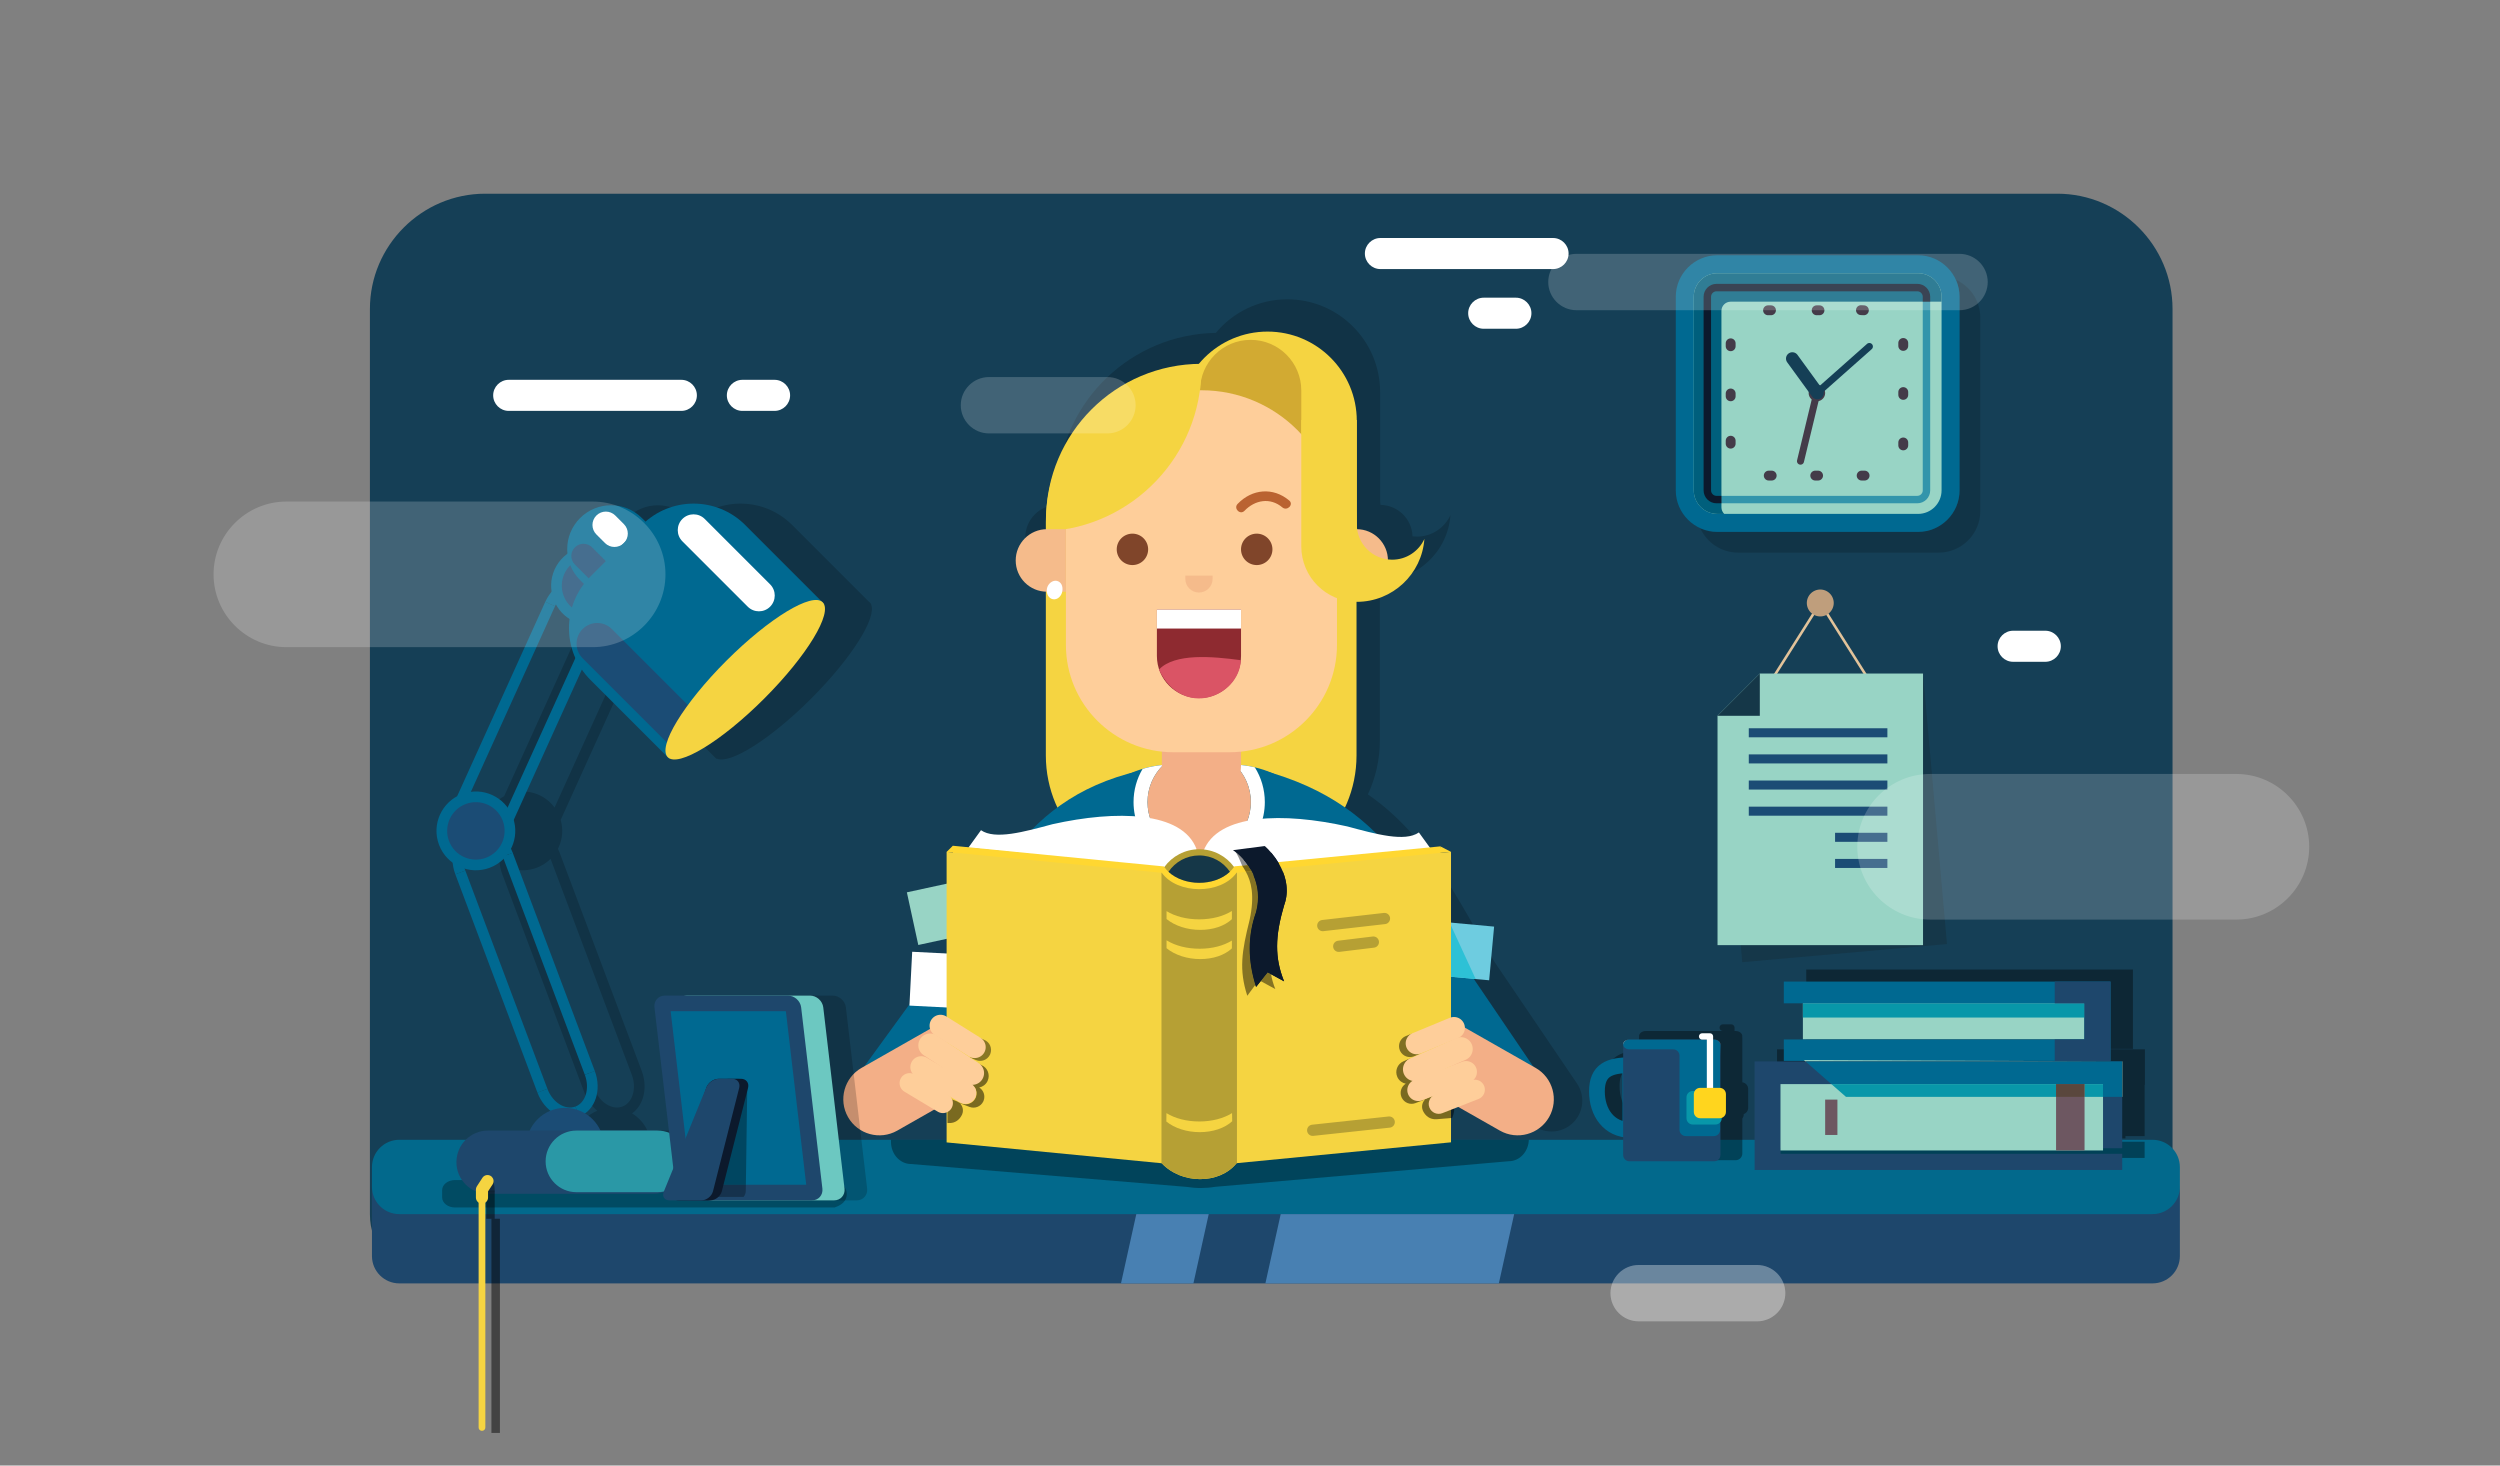 <?xml version="1.0" encoding="utf-8"?>
<svg id="master-artboard" viewBox="0 0 2900 1700" version="1.1" xmlns="http://www.w3.org/2000/svg" x="0px" y="0px" width="2900px" height="1700px" enable-background="new 0 0 2900 1700">
<rect x="0" y="0" width="2900" height="1700" fill="#808080" stroke="none"/>
<path d="M -5 -1 H 2930.064 V 1719.554 H -5 V -1 Z" fill-rule="evenodd" clip-rule="evenodd" fill="#0C192C" style="fill-opacity: 0;"/>
<path fill-rule="evenodd" clip-rule="evenodd" fill="#153F56" d="M596.217,1479.641H2419.9c73.523,0,100.236,2.536,100.236-70.984&#10;&#9;V358.368c0-73.521-60.154-133.673-133.674-133.673H562.777c-73.519,0-133.673,60.15-133.673,133.673v1050.288&#10;&#9;C429.104,1482.177,522.696,1479.641,596.217,1479.641z"/>
<path opacity="0.19" fill-rule="evenodd" clip-rule="evenodd" d="M1452.033,1007.33h-77.73c-82.07,0-148.602-66.53-148.602-148.602&#10;&#9;V661.09c-20.207-0.718-36.369-17.321-36.369-37.705c0-20.383,16.162-36.987,36.369-37.704v-8.243c0-5.851,0.283-11.636,0.807-17.351&#10;&#9;c6.836-96.22,86.283-172.361,183.863-173.954c19.756-23.786,49.552-38.935,82.888-38.935c59.15,0,107.156,47.69,107.684,106.717&#10;&#9;h0.012v0.979v124.857v0.094c0.004,1.973,0.145,3.913,0.408,5.814c20.184,0.283,36.531,16.408,37.172,36.501&#10;&#9;c1.684,0.202,3.398,0.309,5.137,0.309c17.291,0,32.148-10.294,38.869-25.068c-3.02,42.437-38.379,75.933-81.586,75.933&#10;&#9;c-0.107,0-0.213-0.004-0.32-0.004v185.398c0,22.428-4.977,43.692-13.873,62.757c70.352,48.872,103.361,120.571,146.84,194.273&#10;&#9;l95.715,141.09c11.059,16.306,6.809,38.487-9.496,49.551c-16.305,11.061-38.488,6.809-49.549-9.495l-76.387-112.602&#10;&#9;l-117.059-118.665l-40.641-84.427C1512.262,997.681,1483.275,1007.33,1452.033,1007.33z"/>
<path opacity="0.19" fill-rule="evenodd" clip-rule="evenodd" d="M712.725,642.305c-1.565-14.731,3.295-30.016,14.589-41.312&#10;&#9;c19.835-19.83,51.994-19.83,71.833,0l4.126,4.126c33.25-29.142,83.874-27.861,115.592,3.855l88.598,88.596&#10;&#9;c0.483,0.31,0.931,0.662,1.333,1.064c0.401,0.4,0.753,0.848,1.063,1.33l0.795,0.795l-0.238,0.238&#10;&#9;c7.064,15.308-22.654,62.564-69.53,109.439c-46.874,46.871-94.124,76.596-109.44,69.534l-0.372,0.372l-1.977-1.977l-0.02-0.019&#10;&#9;l-0.018-0.02l-89.773-89.771c-3.7-3.7-6.983-7.659-9.854-11.815l-79.048,174.374c3.139,10.793,2.101,21.939-2.264,31.568&#10;&#9;c-0.288,0.635-0.591,1.263-0.907,1.884c0.727,1.485,1.393,3.023,1.989,4.609l0.002,0.008l95.23,253.167&#10;&#9;c4.092,10.878,4.263,22.126,1.231,31.512c-2.354,7.287-6.616,13.491-12.479,17.672c7.771,4.671,14.021,11.613,17.831,19.91h61.47&#10;&#9;h4.7c19.743,0,35.746,16.004,35.746,35.747c0,15.706-10.129,29.042-24.211,33.839c-4.895,2.42-10.405,3.781-16.235,3.781H620.602&#10;&#9;c-20.26,0-36.683-16.423-36.683-36.683c0-20.261,16.423-36.685,36.683-36.685h48.31c4.762-10.372,13.338-18.628,23.934-22.973&#10;&#9;c-6.348-5.137-11.679-12.372-14.957-21.089l-95.229-253.166c-1.686-4.482-2.706-9.026-3.11-13.478&#10;&#9;c-6.903-5.032-12.476-12.053-15.744-20.62l-0.004-0.009l-0.075-0.197c-4.444-11.813-3.684-24.302,1.14-34.94&#10;&#9;c4.029-8.889,10.887-16.495,19.907-21.353l102.216-225.481c1.978-4.363,4.474-8.301,7.342-11.736&#10;&#9;c-1.337-8.505-0.292-17.479,3.522-25.897l0.005-0.01h-0.001C701.271,652.969,706.469,646.813,712.725,642.305L712.725,642.305z&#10;&#9; M600.693,918.492c8.55-1.104,17.072,0.27,24.655,3.708c7.029,3.188,13.256,8.144,17.957,14.54l78.592-173.369&#10;&#9;c-6.417-14.306-8.659-30.028-6.729-45.325c-6.827-4.278-12.206-10.165-15.862-16.925c-0.359,0.686-0.702,1.389-1.028,2.105&#10;&#9;L600.693,918.492L600.693,918.492z M642.795,991.591l-0.009,0.011l0.625-0.235l-0.171,0.057L642.795,991.591L642.795,991.591z&#10;&#9; M638.66,996.296c-4.432,4.394-9.839,7.945-16.055,10.286l-0.031,0.012c-9.712,3.652-19.879,3.786-29.1,1.04&#10;&#9;c0.231,0.742,0.486,1.484,0.765,2.226l95.229,253.165c3.08,8.192,8.441,14.572,14.615,18.263c5.739,3.431,12.158,4.477,17.888,2.323&#10;&#9;c5.731-2.156,9.869-7.168,11.922-13.524c2.213-6.852,2.042-15.186-1.037-23.374L638.66,996.296z"/>
<path fill-rule="evenodd" clip-rule="evenodd" fill="#FFFFFF" d="M590.103,440.592h200.255c9.915,0,18.023,8.109,18.023,18.022&#10;&#9;c0,9.914-8.109,18.023-18.023,18.023H590.103c-9.914,0-18.023-8.11-18.023-18.023C572.08,448.702,580.189,440.592,590.103,440.592z"/>
<path fill-rule="evenodd" clip-rule="evenodd" fill="#FFFFFF" d="M861.17,440.592h37.328c9.911,0,18.021,8.11,18.021,18.022&#10;&#9;c0,9.912-8.11,18.023-18.021,18.023H861.17c-9.912,0-18.021-8.11-18.021-18.023C843.149,448.702,851.258,440.592,861.17,440.592z"/>
<path fill-rule="evenodd" clip-rule="evenodd" fill="#FFFFFF" d="M1601.279,276.084h200.254c9.914,0,18.025,8.109,18.025,18.023&#10;&#9;c0,9.913-8.111,18.022-18.025,18.022h-200.254c-9.914,0-18.023-8.11-18.023-18.022&#10;&#9;C1583.256,284.193,1591.365,276.084,1601.279,276.084z"/>
<path fill-rule="evenodd" clip-rule="evenodd" fill="#FFFFFF" d="M1721.109,345.322h37.326c9.912,0,18.023,8.111,18.023,18.023&#10;&#9;s-8.111,18.023-18.023,18.023h-37.326c-9.912,0-18.023-8.11-18.023-18.023C1703.086,353.432,1711.197,345.322,1721.109,345.322z"/>
<path opacity="0.17" fill-rule="evenodd" clip-rule="evenodd" d="M2249.014,641.059h-232.9c-19.434,0-36.275-11.673-43.859-28.351&#10;&#9;c6.045,2.747,12.746,4.279,19.789,4.279l232.9-0.001c26.477,0,48.139-21.661,48.139-48.138V344.25&#10;&#9;c0-7.043-1.533-13.743-4.279-19.788c16.678,7.583,28.35,24.425,28.35,43.859l0.002,224.597&#10;&#9;C2297.154,619.396,2275.49,641.059,2249.014,641.059z"/>
<path fill-rule="evenodd" clip-rule="evenodd" fill="#FFFFFF" d="M1992.043,608.965c-22.121,0-40.117-17.996-40.117-40.116&#10;&#9;l0.002-224.598c0-22.12,17.994-40.115,40.115-40.115h232.9c22.117,0,40.115,17.997,40.115,40.115l0.002,224.597&#10;&#9;c0,22.12-18,40.117-40.117,40.117H1992.043z"/>
<path fill-rule="evenodd" clip-rule="evenodd" fill="#98D4C5" d="M2224.057,304.135h-232.898c-22.121,0-40.117,17.997-40.117,40.115&#10;&#9;v224.597c0,22.12,17.996,40.117,40.117,40.117h232.898c22.121,0,40.117-17.996,40.117-40.116V344.25&#10;&#9;C2264.174,322.131,2246.178,304.135,2224.057,304.135z"/>
<path fill-rule="evenodd" clip-rule="evenodd" fill="#006991" d="M2224.943,296.11h-232.9c-26.477,0-48.141,21.664-48.141,48.14&#10;&#9;v224.597c0,26.478,21.662,48.14,48.141,48.14l232.9-0.001c26.477,0,48.139-21.661,48.139-48.138V344.25&#10;&#9;C2273.082,317.774,2251.42,296.111,2224.943,296.11L2224.943,296.11z M2224.943,316.972c15.041,0,27.277,12.237,27.277,27.279&#10;&#9;l0.002,224.597c0,15.042-12.238,27.28-27.279,27.28l-232.9,0c-15.043,0-27.279-12.237-27.279-27.278V344.25&#10;&#9;c0-15.042,12.236-27.278,27.279-27.278L2224.943,316.972z"/>
<path d="M 2107.609 455.899 L 2088.572 534.943" fill-rule="evenodd" clip-rule="evenodd" fill="none" stroke="#443B49" stroke-width="8.183" stroke-linecap="round" stroke-linejoin="round" stroke-miterlimit="10"/>
<path d="M 2117.158 455.899 A 9.55 9.55 0 0 1 2107.608 465.449 A 9.55 9.55 0 0 1 2098.058 455.899 A 9.55 9.55 0 0 1 2107.608 446.349 A 9.55 9.55 0 0 1 2117.158 455.899 Z" fill-rule="evenodd" clip-rule="evenodd" fill="#443B49"/>
<path d="M 2107.609 455.899 L 2168.477 401.947" fill-rule="evenodd" clip-rule="evenodd" fill="none" stroke="#153F56" stroke-width="8.183" stroke-linecap="round" stroke-linejoin="round" stroke-miterlimit="10"/>
<path d="M 2108.154 455.899 L 2079.111 415.965" fill-rule="evenodd" clip-rule="evenodd" fill="none" stroke="#153F56" stroke-width="14.729" stroke-linecap="round" stroke-linejoin="round" stroke-miterlimit="10"/>
<path d="M 2107.336 359.935 L 2110.607 359.935" fill-rule="evenodd" clip-rule="evenodd" fill="none" stroke="#443B49" stroke-width="11.456" stroke-linecap="round" stroke-linejoin="round" stroke-miterlimit="10"/>
<path d="M 2050.932 359.935 L 2054.34 359.935" fill-rule="evenodd" clip-rule="evenodd" fill="none" stroke="#443B49" stroke-width="11.456" stroke-linecap="round" stroke-linejoin="round" stroke-miterlimit="10"/>
<path d="M 2007.57 401.647 L 2007.57 398.239" fill-rule="evenodd" clip-rule="evenodd" fill="none" stroke="#443B49" stroke-width="11.456" stroke-linecap="round" stroke-linejoin="round" stroke-miterlimit="10"/>
<path d="M 2007.57 459.711 L 2007.57 456.439" fill-rule="evenodd" clip-rule="evenodd" fill="none" stroke="#443B49" stroke-width="11.456" stroke-linecap="round" stroke-linejoin="round" stroke-miterlimit="10"/>
<path d="M 2007.57 514.637 L 2007.57 511.229" fill-rule="evenodd" clip-rule="evenodd" fill="none" stroke="#443B49" stroke-width="11.456" stroke-linecap="round" stroke-linejoin="round" stroke-miterlimit="10"/>
<path d="M 2055.156 551.682 L 2051.75 551.682" fill-rule="evenodd" clip-rule="evenodd" fill="none" stroke="#443B49" stroke-width="11.456" stroke-linecap="round" stroke-linejoin="round" stroke-miterlimit="10"/>
<path d="M 2108.973 551.682 L 2105.697 551.682" fill-rule="evenodd" clip-rule="evenodd" fill="none" stroke="#443B49" stroke-width="11.456" stroke-linecap="round" stroke-linejoin="round" stroke-miterlimit="10"/>
<path d="M 2162.924 551.682 L 2159.516 551.682" fill-rule="evenodd" clip-rule="evenodd" fill="none" stroke="#443B49" stroke-width="11.456" stroke-linecap="round" stroke-linejoin="round" stroke-miterlimit="10"/>
<path d="M 2207.777 513.255 L 2207.777 516.664" fill-rule="evenodd" clip-rule="evenodd" fill="none" stroke="#443B49" stroke-width="11.456" stroke-linecap="round" stroke-linejoin="round" stroke-miterlimit="10"/>
<path d="M 2207.777 454.801 L 2207.777 458.074" fill-rule="evenodd" clip-rule="evenodd" fill="none" stroke="#443B49" stroke-width="11.456" stroke-linecap="round" stroke-linejoin="round" stroke-miterlimit="10"/>
<path d="M 2207.777 397.849 L 2207.777 401.258" fill-rule="evenodd" clip-rule="evenodd" fill="none" stroke="#443B49" stroke-width="11.456" stroke-linecap="round" stroke-linejoin="round" stroke-miterlimit="10"/>
<path d="M 2158.697 359.781 L 2162.105 359.935" fill-rule="evenodd" clip-rule="evenodd" fill="none" stroke="#443B49" stroke-width="11.456" stroke-linecap="round" stroke-linejoin="round" stroke-miterlimit="10"/>
<path fill-rule="evenodd" clip-rule="evenodd" fill="#3295AB" d="M2224.064,583.822c-0.002,0-0.004,0.001-0.006,0.001&#10;&#9;l-227.191-0.001v-8.636h227.191c1.754-0.002,3.314-0.704,4.479-1.86c1.158-1.164,1.859-2.724,1.859-4.478V349.96h8.637v218.888&#10;&#9;c0.002,4.121-1.688,7.891-4.389,10.586C2231.949,582.134,2228.184,583.823,2224.064,583.822z"/>
<path fill-rule="evenodd" clip-rule="evenodd" fill="#005F7C" d="M2000.102,596.127h-8.059c-15.043,0-27.279-12.237-27.279-27.278&#10;&#9;V344.25c0-15.042,12.236-27.278,27.279-27.278l232.9,0c15.041,0,27.277,12.237,27.277,27.279l0.002,5.709h-13.189h-8.637h-222.869&#10;&#9;c-5.877,0-10.66,4.782-10.66,10.658v214.568v8.636v4.667C1996.867,591.48,1998.107,594.189,2000.102,596.127L2000.102,596.127z&#10;&#9; M2107.609,329.275l-116.451,0c0,0-0.002,0-0.004,0c0.002,0,0.004,0,0.004,0H2107.609L2107.609,329.275z M1978.264,336.64&#10;&#9;c-0.063,0.104-0.123,0.208-0.182,0.313L1978.264,336.64L1978.264,336.64z M1991.158,337.912h116.451H1991.158L1991.158,337.912z"/>
<g>
	<g>
		<path fill-rule="evenodd" clip-rule="evenodd" fill="#1E476C" d="M2496.936,1488.728H463.183&#10;&#9;&#9;&#9;c-17.513,0-31.709-14.198-31.709-31.711v-72.842c0-17.513,14.197-31.708,31.709-31.708h2033.753&#10;&#9;&#9;&#9;c17.512,0,31.709,14.195,31.709,31.708l0.002,72.842C2528.646,1474.529,2514.447,1488.728,2496.936,1488.728z"/>
		<path fill-rule="evenodd" clip-rule="evenodd" fill="#02698C" d="M2528.652,1353.88v22.784c0,7.463-2.592,14.37-6.961,19.795&#10;&#9;&#9;&#9;c-5.795,7.25-14.74,11.908-24.77,11.908H463.19c-17.517,0-31.729-14.211-31.729-31.703v-22.784&#10;&#9;&#9;&#9;c0-17.519,14.211-31.729,31.729-31.729h2033.732C2514.441,1322.151,2528.65,1336.361,2528.652,1353.88z"/>
	</g>
	<path d="M 1756.426 1408.367 L 1738.654 1488.727 L 1467.854 1488.727 L 1485.625 1408.367 Z" fill-rule="evenodd" clip-rule="evenodd" fill="#4880B2"/>
	<path d="M 1402.127 1408.367 L 1384.356 1488.727 L 1300.344 1488.727 L 1318.116 1408.367 Z" fill-rule="evenodd" clip-rule="evenodd" fill="#4880B2"/>
</g>
<path fill-rule="evenodd" clip-rule="evenodd" fill="#F5D441" d="M1430.726,1019.17h-74.716&#10;&#9;c-78.887,0-142.836-63.949-142.836-142.837V605.954c0-99.52,80.674-180.196,180.193-180.196&#10;&#9;c99.519,0,180.195,80.676,180.195,180.196v270.379C1573.563,955.221,1509.611,1019.17,1430.726,1019.17z"/>
<path opacity="0.35" fill-rule="evenodd" clip-rule="evenodd" d="M1773.463,1322.151v-0.855c0,14.218-10.449,25.743-23.324,25.743&#10;&#9;l-340.413,29.668c-11.009,1.85-22.206,1.882-33.212,0.097l-319.664-26.521c-12.875,0-23.323-11.523-23.321-25.742v-2.39H1773.463z"/>
<path d="M 1349.752 864.156 H 1432.343 V 957.744 H 1349.752 V 864.156 Z" fill-rule="evenodd" clip-rule="evenodd" fill="#F3AF87"/>
<path fill-rule="evenodd" clip-rule="evenodd" fill="#006991" d="M1197.214,969.424l-209.917,288.668&#10;&#9;c-11.139,15.316-7.75,36.764,7.566,47.901s36.761,7.75,47.899-7.566l209.915-288.671c11.141-15.316,7.752-36.761-7.564-47.898&#10;&#9;C1229.797,950.719,1208.35,954.107,1197.214,969.424z"/>
<path fill-rule="evenodd" clip-rule="evenodd" fill="#006991" d="M1540.787,1008.841l195.832,288.67&#10;&#9;c10.631,15.672,31.953,19.759,47.627,9.127c15.67-10.634,19.758-31.955,9.125-47.628l-195.83-288.671&#10;&#9;c-10.631-15.671-31.955-19.758-47.629-9.126C1534.242,971.845,1530.154,993.169,1540.787,1008.841z"/>
<path fill-rule="evenodd" clip-rule="evenodd" fill="#006991" d="M1235.226,1330.689V1012.45&#10;&#9;c0-56.828,38.204-105.162,90.194-120.569c7.756-2.315,15.806-3.879,24.093-4.631c3.773-0.354,7.594-0.531,11.457-0.531l65.703-0.001&#10;&#9;c1.844,0,3.672,0.045,5.5,0.133c8.021,0.34,15.852,1.446,23.43,3.246c55.338,13.151,96.814,63.152,96.814,122.354v318.239H1235.226z&#10;&#9;"/>
<path fill-rule="evenodd" clip-rule="evenodd" fill="#FFFFFF" d="M1455.604,890.097c-7.579-1.8-15.409-2.905-23.43-3.246&#10;&#9;c11.575,10.928,18.799,26.41,18.799,43.587c0,33.088-26.834,59.923-59.921,59.923c-33.103,0-59.924-26.834-59.924-59.923&#10;&#9;c0-16.971,7.047-32.291,18.386-43.188c-8.286,0.751-16.337,2.315-24.093,4.631c-6.679,11.309-10.514,24.491-10.514,38.557&#10;&#9;c0.001,41.979,34.15,76.144,76.145,76.144c41.978-0.001,76.142-34.164,76.142-76.144&#10;&#9;C1467.193,915.634,1462.945,901.804,1455.604,890.097z"/>
<path d="M 1450.971 930.434 A 59.923 59.923 0 0 1 1391.048 990.357 A 59.923 59.923 0 0 1 1331.125 930.434 A 59.923 59.923 0 0 1 1391.048 870.511 A 59.923 59.923 0 0 1 1450.971 930.434 Z" fill-rule="evenodd" clip-rule="evenodd" fill="#F3AF87"/>
<path fill-rule="evenodd" clip-rule="evenodd" fill="#006991" d="M1463.043,893.161l87.635,182.055l113.027,114.58l55.754-36.872&#10;&#9;C1650.105,1044.641,1619.02,934.363,1463.043,893.161z"/>
<path fill-rule="evenodd" clip-rule="evenodd" fill="#F3AF87" d="M1781.277,1238.736l-88.186-50.18&#10;&#9;c-20.1-11.435-45.66-4.414-57.098,15.685c-11.436,20.098-4.414,45.659,15.684,57.095l88.188,50.181&#10;&#9;c20.1,11.435,45.66,4.413,57.098-15.685C1808.398,1275.735,1801.375,1250.172,1781.277,1238.736z"/>
<path fill-rule="evenodd" clip-rule="evenodd" fill="#F3AF87" d="M1031.989,1308.063l81.589-46.426&#10;&#9;c16.46-9.366,22.21-30.3,12.846-46.761c-9.366-16.461-30.303-22.211-46.763-12.845l-81.588,46.426&#10;&#9;c-16.461,9.365-22.212,30.3-12.846,46.76C994.592,1311.68,1015.53,1317.43,1031.989,1308.063z"/>
<path fill-rule="evenodd" clip-rule="evenodd" fill="#006991" d="M1321.782,894.143l-78.347,181.073L1126.151,1194.3l-51.498-41.376&#10;&#9;C1144.004,1044.641,1173.653,928.477,1321.782,894.143z"/>
<path fill-rule="evenodd" clip-rule="evenodd" fill="#F3AF87" d="M1040.819,1311.517l88.188-50.181&#10;&#9;c20.098-11.436,27.119-36.997,15.682-57.095c-11.436-20.099-36.998-27.119-57.097-15.685l-88.185,50.18&#10;&#9;c-20.099,11.436-27.12,37-15.686,57.096C995.159,1315.93,1020.72,1322.951,1040.819,1311.517z"/>
<g>
	
		<path d="M 1058.318 1028.025 H 1119.101 V 1090.544 H 1058.318 V 1028.025 Z" transform="matrix(0.977 -0.212 0.212 0.977 -199.95 255.09)" fill-rule="evenodd" clip-rule="evenodd" fill="#98D4C5"/>
	<path d="M 1733.166 1074.862 L 1727.414 1137.123 L 1711.783 1135.681 L 1668.629 1131.717 L 1666.9 1131.554 L 1672.633 1069.293 Z" fill-rule="evenodd" clip-rule="evenodd" fill="#6ECCE0"/>
	<path d="M 1711.783 1135.681 L 1668.629 1131.717 L 1682.146 1071.488 Z" fill-rule="evenodd" clip-rule="evenodd" fill="#2DC1D6"/>
	
		<path d="M 1056.588 1104.862 H 1117.371 V 1167.384 H 1056.588 V 1104.862 Z" transform="matrix(0.999 0.051 -0.051 0.999 58.948 -53.605)" fill-rule="evenodd" clip-rule="evenodd" fill="#FFFFFF"/>
	<g>
		
			<path d="M 1489.939 1315.458 L 1450.419 1329.214" fill-rule="evenodd" clip-rule="evenodd" fill="none" stroke="#F3AF87" stroke-width="26.944" stroke-linecap="round" stroke-linejoin="round" stroke-miterlimit="10"/>
		<path fill-rule="evenodd" clip-rule="evenodd" fill="#FFFFFF" d="M1395.823,987.729c16.467-44.405,93.621-45.489,167.187-29.041&#10;&#9;&#9;&#9;c33.148,8.922,66.641,18.257,82.91,6.947l14.76,20.401l-241.787,24.743L1395.823,987.729z"/>
		<path fill-rule="evenodd" clip-rule="evenodd" fill="#FFFFFF" d="M1388.053,985.125c-16.47-44.405-93.622-45.488-167.189-29.04&#10;&#9;&#9;&#9;c-33.146,8.922-66.639,18.255-82.91,6.946l-14.758,20.402l241.785,24.741L1388.053,985.125z"/>
		<path fill-rule="evenodd" clip-rule="evenodd" fill="#FFD731" d="M1670.813,981.782l-4.148,335.933l-234.717,24.204v0.02&#10;&#9;&#9;&#9;c-9.482,12.423-24.495,18.479-39.801,18.479c-15.558,0-31.428-6.251-42.06-18.421l-235.515-24.204l-9.288-336.731l244.764,23.99&#10;&#9;&#9;&#9;v-0.059c0.176,0.272,0.331,0.507,0.564,0.759l80.868-0.097c0.176-0.215,0.312-0.447,0.467-0.662v-0.039l8.919-0.856l32.148-3.136&#10;&#9;&#9;&#9;L1670.813,981.782z"/>
		<path fill-rule="evenodd" clip-rule="evenodd" fill="#F5D441" d="M1683.174,988.122v336.971l-248.742,24.19v0.045&#10;&#9;&#9;&#9;c-20.276,25.059-64.422,24.161-86.771,0.059l-249.594-24.19V988.226l249.549,24.192v-0.061c17.848,25.074,68.482,25.736,86.816,0&#10;&#9;&#9;&#9;v-0.029L1683.174,988.122z"/>
		<path fill-rule="evenodd" clip-rule="evenodd" fill="#B6A034" d="M1434.869,1012.264v336.973l-0.442,0.051v0.053&#10;&#9;&#9;&#9;c-20.263,25.029-64.41,24.146-86.756,0.053l-0.366-0.025v-336.973l0.313,0.025v-0.051c17.84,25.08,68.474,25.732,86.809,0v-0.053&#10;&#9;&#9;&#9;L1434.869,1012.264z"/>
		<path d="M 1098.059 988.229 L 1105.293 981.06 L 1108.072 989.199 Z" fill-rule="evenodd" clip-rule="evenodd" fill="#FFD731"/>
		<path d="M 1683.168 988.13 L 1670.82 981.802 L 1669.41 989.468 Z" fill-rule="evenodd" clip-rule="evenodd" fill="#FFD731"/>
		<path fill-rule="evenodd" clip-rule="evenodd" fill="#F5D441" d="M1392.289,1078.674c-15.026,0-29.427-4.676-39.099-12.603&#10;&#9;&#9;&#9;l0.001-9.163c9.905,6.093,23.196,9.535,37.803,9.535c14.649,0,28.011-3.501,37.99-9.697v9.51&#10;&#9;&#9;&#9;C1420.484,1074.174,1407.264,1078.674,1392.289,1078.674z"/>
		<path fill-rule="evenodd" clip-rule="evenodd" fill="#F5D441" d="M1392.289,1112.534h-0.004c-15.026,0-29.423-4.678-39.095-12.604&#10;&#9;&#9;&#9;l0.001-9.163c10.055,6.236,23.574,9.763,38.432,9.763c14.396,0,27.529-3.42,37.361-9.474v9.059&#10;&#9;&#9;&#9;C1420.484,1108.031,1407.266,1112.531,1392.289,1112.534z"/>
		<path fill-rule="evenodd" clip-rule="evenodd" fill="#F5D441" d="M1391.743,1313.295c-14.99,0-29.266-4.57-38.782-12.322&#10;&#9;&#9;&#9;l0.104-9.764c9.977,6.198,23.406,9.701,38.17,9.701c14.624,0,28.003-3.522,37.953-9.741l0.159,9.48&#10;&#9;&#9;&#9;C1420.743,1308.603,1406.898,1313.295,1391.743,1313.295z"/>
		<path fill-rule="evenodd" clip-rule="evenodd" fill="#B6A034" d="M1391.086,985.125c-16.642,0-31.385,8.127-40.475,20.63&#10;&#9;&#9;&#9;c1.381,2.003,3.022,3.878,4.846,5.546c18.049,16.825,53.027,17.164,71.207-0.078l0.001-0.025c1.796-1.667,3.41-3.517,4.818-5.548&#10;&#9;&#9;&#9;C1422.394,993.198,1407.702,985.126,1391.086,985.125z"/>
		<path fill-rule="evenodd" clip-rule="evenodd" fill="#153748" d="M1426.666,1011.197v0.025&#10;&#9;&#9;&#9;c-18.181,17.242-53.159,16.903-71.208,0.078c7.709-11.46,20.784-18.986,35.629-18.986&#10;&#9;&#9;&#9;C1405.881,992.314,1418.928,999.789,1426.666,1011.197z"/>
		<path opacity="0.44" fill-rule="evenodd" clip-rule="evenodd" d="M1473.014,1000.962l-32.148,3.136&#10;&#9;&#9;&#9;c-1.869-4.304-5.998-15.344-9.152-17.486l31.138,4.187C1465.674,993.057,1469.354,996.484,1473.014,1000.962z"/>
		<path opacity="0.52" fill-rule="evenodd" clip-rule="evenodd" d="M1445.229,1011.279c-1.392-2.554-2.858-4.853-4.283-7.007&#10;&#9;&#9;&#9;l-0.08-0.175l6.559-0.639c1.112,1.621,2.182,3.329,3.196,5.117c0.391,0.676,0.772,1.364,1.141,2.066L1445.229,1011.279z"/>
		<path opacity="0.46" fill-rule="evenodd" clip-rule="evenodd" d="M1446.844,1155.104c-9.736-30.279-6.427-51.42,2.661-87.767&#10;&#9;&#9;&#9;c6.325-29.255,1.735-45.024-4.276-56.058l6.533-0.638c0.793,1.504,1.539,3.065,2.229,4.672l0,0&#10;&#9;&#9;&#9;c3.217,7.442,5.309,15.984,5.311,25.429c0.004,5.479-0.699,11.265-2.293,17.313c-4.945,13.731-7.38,27.813-7.374,42.226&#10;&#9;&#9;&#9;c0.004,13.735,2.225,27.774,6.596,42.103L1446.844,1155.104L1446.844,1155.104z M1479.381,1147.334l-16.967-9.271l8.049-10.124&#10;&#9;&#9;&#9;l3.912,2.135C1475.383,1135.803,1477.018,1141.52,1479.381,1147.334z"/>
		<path fill-rule="evenodd" clip-rule="evenodd" fill="#0C192C" d="M1489.566,1050.246c-10.418,35.147-11.217,60.52-0.002,88.111&#10;&#9;&#9;&#9;l-19.102-10.418l-13.455,16.922c-9.736-30.26-9.93-59.234,0-86.807c4.342-16.474,2.064-30.98-3.018-42.741&#10;&#9;&#9;&#9;c-1.014-2.356-2.143-4.615-3.37-6.737c-2.453-4.323-5.238-8.179-8.137-11.488c-4.149-4.791-8.492-8.49-12.248-10.924l36.897-4.771&#10;&#9;&#9;&#9;c2.162,1.889,4.869,4.576,7.691,7.945c2.98,3.563,6.115,7.866,8.883,12.754c1.633,2.843,3.133,5.899,4.438,9.094&#10;&#9;&#9;&#9;C1492.797,1022.654,1494.725,1036.207,1489.566,1050.246z"/>
		<path fill-rule="evenodd" clip-rule="evenodd" fill="#46123F" d="M1534.416,1073.671l71.576-8.197L1534.416,1073.671z"/>
		
			<path d="M 1534.416 1073.669 L 1605.992 1065.474" fill-rule="evenodd" clip-rule="evenodd" fill="none" stroke="#B6A034" stroke-width="13.022" stroke-linecap="round" stroke-miterlimit="10"/>
		<path fill-rule="evenodd" clip-rule="evenodd" fill="#46123F" d="M1552.924,1097.708l40.18-4.892L1552.924,1097.708z"/>
		
			<path d="M 1552.924 1097.706 L 1593.104 1092.816" fill-rule="evenodd" clip-rule="evenodd" fill="none" stroke="#B6A034" stroke-width="13.022" stroke-linecap="round" stroke-miterlimit="10"/>
		<path fill-rule="evenodd" clip-rule="evenodd" fill="#46123F" d="M1522.703,1311.135l88.791-9.542L1522.703,1311.135z"/>
		
			<path d="M 1522.703 1311.135 L 1611.494 1301.593" fill-rule="evenodd" clip-rule="evenodd" fill="none" stroke="#B6A034" stroke-width="13.022" stroke-linecap="round" stroke-miterlimit="10"/>
		<path fill-rule="evenodd" clip-rule="evenodd" fill="#0C192C" d="M1457.008,1144.861c-0.264-0.828-0.523-1.653-0.777-2.479&#10;&#9;&#9;&#9;c-4.371-14.328-6.592-28.367-6.596-42.103c-0.007-14.414,2.428-28.494,7.374-42.226c1.596-6.048,2.295-11.833,2.293-17.313&#10;&#9;&#9;&#9;c0-9.444-2.094-17.986-5.311-25.429c8.158-1.986,24.924-2.901,34.154-4.128c2.709,6.675,4.492,14.057,4.496,21.828&#10;&#9;&#9;&#9;c0,5.582-0.918,11.363-3.076,17.232c-5.309,17.916-8.121,33.294-8.113,47.719c0.006,13.873,2.617,26.866,8.113,40.393&#10;&#9;&#9;&#9;l-15.189-8.283l-3.912-2.135l-8.049,10.124L1457.008,1144.861z"/>
		<path fill-rule="evenodd" clip-rule="evenodd" fill="#0C192C" d="M1483.703,1002.092c-11.332,0.817-22.373,2.96-33.083,6.484&#10;&#9;&#9;&#9;c-2.453-4.323-5.238-8.179-8.137-11.488c10.493-3.739,21.28-6.328,32.34-7.75C1477.805,992.9,1480.941,997.204,1483.703,1002.092z&#10;&#9;&#9;&#9;"/>
	</g>
</g>
<path fill-rule="evenodd" clip-rule="evenodd" fill="#F3AF87" d="M1393.676,933.646c-25.361,0-45.922-20.561-45.922-45.921V822.44&#10;&#9;h91.842v65.285C1439.596,913.086,1419.037,933.646,1393.676,933.646z"/>
<g>
	<path opacity="0.48" fill-rule="evenodd" clip-rule="evenodd" d="M1647.602,1222.26l-0.061-0.345&#10;&#9;&#9;c-5.686,1.396-11.686-1.301-14.336-6.621c-0.131-0.263-0.252-0.554-0.367-0.827c-2.4-5.814-0.164-12.367,5.012-15.579l-7.162,2.958&#10;&#9;&#9;c-6.48,2.665-9.541,10.072-6.885,16.537c0.123,0.29,0.254,0.555,0.385,0.817c2.941,5.9,9.99,8.62,16.172,6.059L1647.602,1222.26z"/>
	<path opacity="0.5" fill-rule="evenodd" clip-rule="evenodd" d="M1674.67,1274.771c-5.615,2.146-12.205,15.508-14.834,10.234&#10;&#9;&#9;c-0.158-0.32-0.291-0.632-0.432-0.961c-1.633-4.175-0.676-8.722,2.088-11.863l0.639-0.243c-0.027-0.333-0.029-0.668-0.023-1.002&#10;&#9;&#9;l-5.166,2.03c-0.924,0.366-1.771,0.835-2.543,1.41l-0.039,0.02l-3.469,1.302c-6.113,2.319-12.918-0.428-15.773-6.158&#10;&#9;&#9;c-0.188-0.376-0.359-0.762-0.518-1.177c-1.463-3.835-0.922-7.94,1.088-11.177c1.082-0.189,2.166-0.516,3.23-0.976l1.703-0.751&#10;&#9;&#9;c-0.195-0.736-0.324-1.49-0.377-2.251l-0.098,0.036l-0.027-0.009l-0.037,0.019l-0.213,0.082l-0.156-0.158&#10;&#9;&#9;c-4-0.806-7.596-3.39-9.541-7.292c-0.1-0.206-0.195-0.395-0.271-0.592c-3.07-6.916,0.076-15.003,6.982-18.045l10.762-4.745&#10;&#9;&#9;l-0.01-0.059l-19.76,8.729c-6.926,3.052-10.055,11.128-7.01,18.035c0.084,0.216,0.176,0.405,0.271,0.592&#10;&#9;&#9;c1.943,3.902,5.539,6.486,9.541,7.293c-5.006,3.129-7.281,9.465-5.105,15.201c0.15,0.397,0.32,0.783,0.51,1.159&#10;&#9;&#9;c2.863,5.747,9.67,8.497,15.783,6.178l11.391-4.337c-3.355,3.134-4.65,8.133-2.859,12.674c0.113,0.318,0.252,0.65,0.404,0.952&#10;&#9;&#9;c2.648,5.313,7.682,9.884,15.531,9.394l18.146-1.473C1693.494,1275.26,1674.719,1274.881,1674.67,1274.771z"/>
	
		<path d="M 1645.104 1264.558 L 1700.637 1243.449" fill-rule="evenodd" clip-rule="evenodd" fill="none" stroke="#FECE9A" stroke-width="25.268" stroke-linecap="round" stroke-linejoin="round" stroke-miterlimit="10"/>
	
		<path d="M 1641.109 1240.437 L 1694.682 1216.811" fill-rule="evenodd" clip-rule="evenodd" fill="none" stroke="#FECE9A" stroke-width="27.374" stroke-linecap="round" stroke-linejoin="round" stroke-miterlimit="10"/>
	
		<path d="M 1643.244 1210.292 L 1686.6 1192.378" fill-rule="evenodd" clip-rule="evenodd" fill="none" stroke="#FECE9A" stroke-width="25.338" stroke-linecap="round" stroke-linejoin="round" stroke-miterlimit="10"/>
	<path fill-rule="evenodd" clip-rule="evenodd" fill="#FECE9A" d="M1673.113,1291.269l42.006-16.462&#10;&#9;&#9;c5.953-2.334,8.891-9.054,6.557-15.009c-2.334-5.956-9.055-8.891-15.01-6.559l-42.002,16.464c-5.955,2.335-8.895,9.053-6.559,15.01&#10;&#9;&#9;C1660.441,1290.667,1667.16,1293.604,1673.113,1291.269z"/>
</g>
<g>
	<path opacity="0.44" fill-rule="evenodd" clip-rule="evenodd" d="M1124.875,1226.674l0.059-0.345&#10;&#9;&#9;c5.686,1.396,11.686-1.301,14.337-6.618c0.133-0.266,0.253-0.558,0.366-0.83c2.402-5.814,0.163-12.364-5.01-15.579l7.16,2.958&#10;&#9;&#9;c6.481,2.666,9.543,10.072,6.885,16.537c-0.123,0.292-0.254,0.555-0.384,0.82c-2.942,5.897-9.991,8.618-16.171,6.055&#10;&#9;&#9;L1124.875,1226.674z"/>
	<path opacity="0.5" fill-rule="evenodd" clip-rule="evenodd" d="M1145.719,1253.621c-0.07,0.221-0.176,0.413-0.264,0.604&#10;&#9;&#9;c-1.941,3.898-5.548,6.475-9.55,7.285c5.019,3.133,7.283,9.461,5.105,15.199c-0.146,0.397-0.308,0.779-0.5,1.163&#10;&#9;&#9;c-2.87,5.754-9.668,8.49-15.788,6.18l-11.391-4.342c3.357,3.135,4.652,8.138,2.856,12.671c-0.104,0.323-0.251,0.646-0.397,0.956&#10;&#9;&#9;c-2.65,5.312-7.682,9.888-15.539,9.388l-1.207-0.104v-33.49c2.119,2.192,4.237,4.812,5.445,6.387v-0.163l5.163,2.031&#10;&#9;&#9;c0.913,0.367,1.767,0.839,2.545,1.413l0.031,0.014l3.472,1.295c6.109,2.324,12.92-0.426,15.774-6.149&#10;&#9;&#9;c0.193-0.384,0.354-0.766,0.517-1.178c1.457-3.841,0.926-7.947-1.091-11.184c-1.089-0.177-2.161-0.516-3.236-0.971l-1.691-0.75&#10;&#9;&#9;c0.19-0.736,0.323-1.487,0.367-2.253l0.104,0.031h0.029l0.029,0.014l0.22,0.09l0.148-0.164c4.001-0.809,7.607-3.384,9.549-7.298&#10;&#9;&#9;c0.104-0.207,0.192-0.383,0.264-0.589c3.077-6.916-0.071-14.995-6.972-18.04l-10.772-4.754l0.014-0.059l19.762,8.741&#10;&#9;&#9;C1145.649,1238.642,1148.768,1246.721,1145.719,1253.621z"/>
	
		<path d="M 1119.879 1267.869 L 1068.627 1237.823" fill-rule="evenodd" clip-rule="evenodd" fill="none" stroke="#FECE9A" stroke-width="25.268" stroke-linecap="round" stroke-linejoin="round" stroke-miterlimit="10"/>
	
		<path d="M 1127.827 1244.75 L 1078.928 1212.547" fill-rule="evenodd" clip-rule="evenodd" fill="none" stroke="#FECE9A" stroke-width="27.374" stroke-linecap="round" stroke-linejoin="round" stroke-miterlimit="10"/>
	
		<path d="M 1130.735 1214.67 L 1090.961 1189.796" fill-rule="evenodd" clip-rule="evenodd" fill="none" stroke="#FECE9A" stroke-width="25.338" stroke-linecap="round" stroke-linejoin="round" stroke-miterlimit="10"/>
	
		<path d="M 1093.776 1279.624 L 1055.095 1256.408" fill-rule="evenodd" clip-rule="evenodd" fill="none" stroke="#FECE9A" stroke-width="23.163" stroke-linecap="round" stroke-linejoin="round" stroke-miterlimit="10"/>
</g>
<g>
	<path d="M 2021.018 1116.124 L 2258.482 1095.118 L 2230.723 781.279 L 2042.127 797.961 L 1997.578 851.138 Z" opacity="0.92" fill-rule="evenodd" clip-rule="evenodd" fill="#153748"/>
	<g>
		
			<path d="M 2111.525 699.458 L 2167.279 787.756" fill-rule="evenodd" clip-rule="evenodd" fill="none" stroke="#E2C39A" stroke-width="3" stroke-miterlimit="10"/>
		
			<path d="M 2111.525 699.458 L 2055.771 787.756" fill-rule="evenodd" clip-rule="evenodd" fill="none" stroke="#E2C39A" stroke-width="3" stroke-miterlimit="10"/>
	</g>
	<path d="M 1992.33 1096.344 L 2230.723 1096.344 L 2230.723 781.279 L 2041.391 781.279 L 1992.33 830.324 Z" fill-rule="evenodd" clip-rule="evenodd" fill="#98D4C5"/>
	<path d="M 1992.34 830.326 L 2041.389 830.326 L 2041.389 781.279 Z" fill-rule="evenodd" clip-rule="evenodd" fill="#153748"/>
	<path d="M 2127.126 699.458 A 15.601 15.601 0 0 1 2111.525 715.059 A 15.601 15.601 0 0 1 2095.924 699.458 A 15.601 15.601 0 0 1 2111.525 683.857 A 15.601 15.601 0 0 1 2127.126 699.458 Z" fill-rule="evenodd" clip-rule="evenodd" fill="#BF9E7C"/>
	<g>
		<path d="M 2028.592 844.781 H 2189.375 V 855.272 H 2028.592 V 844.781 Z" fill-rule="evenodd" clip-rule="evenodd" fill="#1B4C75"/>
		<path d="M 2028.592 875.094 H 2189.375 V 885.585 H 2028.592 V 875.094 Z" fill-rule="evenodd" clip-rule="evenodd" fill="#1B4C75"/>
		<path d="M 2028.592 905.406 H 2189.375 V 915.897 H 2028.592 V 905.406 Z" fill-rule="evenodd" clip-rule="evenodd" fill="#1B4C75"/>
		<path d="M 2028.592 935.72 H 2189.375 V 946.212 H 2028.592 V 935.72 Z" fill-rule="evenodd" clip-rule="evenodd" fill="#1B4C75"/>
		<path d="M 2128.68 966.033 H 2189.375 V 976.524 H 2128.68 V 966.033 Z" fill-rule="evenodd" clip-rule="evenodd" fill="#1B4C75"/>
		<path d="M 2128.68 996.346 H 2189.375 V 1006.837 H 2128.68 V 996.346 Z" fill-rule="evenodd" clip-rule="evenodd" fill="#1B4C75"/>
	</g>
</g>
<path fill-rule="evenodd" clip-rule="evenodd" fill="#0C192C" d="M1996.867,583.822h-5.709v-4.319v-4.317h5.709V583.822&#10;&#9;L1996.867,583.822z M1991.158,583.822v-4.319v-4.316c-1.756-0.002-3.314-0.704-4.48-1.861c-1.154-1.164-1.857-2.724-1.859-4.479&#10;&#9;V344.25c0.002-1.754,0.705-3.314,1.859-4.478c1.166-1.157,2.725-1.859,4.48-1.861l232.9,0c1.754,0.002,3.314,0.703,4.479,1.86&#10;&#9;c1.156,1.164,1.859,2.724,1.859,4.478v5.709h8.637v-5.709c0.002-4.121-1.686-7.89-4.389-10.585&#10;&#9;c-2.695-2.702-6.465-4.392-10.586-4.39l-232.9,0c0,0-0.002,0-0.004,0c-4.121,0-7.887,1.688-10.582,4.39&#10;&#9;c-2.703,2.695-4.393,6.463-4.393,10.585v224.598c0,4.121,1.689,7.889,4.393,10.585&#10;&#9;C1983.268,582.136,1987.035,583.824,1991.158,583.822z"/>
<g>
	<g>
		<path fill-rule="evenodd" clip-rule="evenodd" fill="#F5D441" d="M1470.352,384.646c-57.171,0-103.519,46.347-103.519,103.519&#10;&#9;&#9;&#9;v133.273c0,5.294,4.293,9.585,9.586,9.585h187.867c5.293,0,9.584-4.291,9.584-9.585V488.165&#10;&#9;&#9;&#9;C1573.869,430.993,1527.523,384.646,1470.352,384.646z"/>
		<path fill-rule="evenodd" clip-rule="evenodd" fill="#D2AA32" d="M1509.494,557.922h-117.436v-104.97&#10;&#9;&#9;&#9;c0-32.429,26.289-58.719,58.719-58.719c32.43,0,58.717,26.29,58.717,58.719V557.922z"/>
		<path fill-rule="evenodd" clip-rule="evenodd" fill="#FECE9A" d="M1426.271,872.609h-65.19&#10;&#9;&#9;&#9;c-68.829,0-124.626-55.799-124.626-124.627V609.934c0-86.832,70.39-157.221,157.222-157.221c86.832,0,157.22,70.39,157.22,157.221&#10;&#9;&#9;&#9;v138.049C1550.896,816.811,1495.1,872.609,1426.271,872.609z"/>
		<path fill-rule="evenodd" clip-rule="evenodd" fill="#F5D441" d="M1393.676,426.828v-4.793&#10;&#9;&#9;&#9;c-99.52,0-180.195,80.675-180.195,180.194V616.4C1313.842,611.39,1393.676,528.434,1393.676,426.828z"/>
		<path fill-rule="evenodd" clip-rule="evenodd" fill="#F5BB8B" d="M1214.483,686.387h21.972v-72.535h-21.972&#10;&#9;&#9;&#9;c-20.03,0-36.268,16.237-36.268,36.268C1178.215,670.15,1194.453,686.387,1214.483,686.387z"/>
		<path fill-rule="evenodd" clip-rule="evenodd" fill="#F5BB8B" d="M1573.744,686.387h-21.971v-72.535h21.971&#10;&#9;&#9;&#9;c20.031,0,36.268,16.237,36.268,36.268C1610.012,670.15,1593.775,686.387,1573.744,686.387z"/>
		<path d="M 1331.837 637.256 A 18.21 18.21 0 0 1 1313.627 655.466 A 18.21 18.21 0 0 1 1295.417 637.256 A 18.21 18.21 0 0 1 1313.627 619.046 A 18.21 18.21 0 0 1 1331.837 637.256 Z" fill-rule="evenodd" clip-rule="evenodd" fill="#80452A"/>
		<path d="M 1476.018 637.256 A 18.211 18.211 0 0 1 1457.807 655.467 A 18.211 18.211 0 0 1 1439.596 637.256 A 18.211 18.211 0 0 1 1457.807 619.045 A 18.211 18.211 0 0 1 1476.018 637.256 Z" fill-rule="evenodd" clip-rule="evenodd" fill="#80452A"/>
		<path fill-rule="evenodd" clip-rule="evenodd" fill="#F5BB8B" d="M1390.799,687.326c-8.734,0-15.817-7.082-15.817-15.816v-3.797&#10;&#9;&#9;&#9;h31.636v3.797C1406.618,680.244,1399.537,687.326,1390.799,687.326z"/>
		<path fill-rule="evenodd" clip-rule="evenodd" fill="#F5D441" d="M1614.93,649.239c-22.676,0-41.061-18.384-41.061-41.061V487.224&#10;&#9;&#9;&#9;h-64.375v146.532c0,35.553,28.822,64.375,64.375,64.375c41.531,0,75.52-32.197,78.422-72.987&#10;&#9;&#9;&#9;C1645.83,639.345,1631.551,649.239,1614.93,649.239z"/>
		<path fill-rule="evenodd" clip-rule="evenodd" fill="#8E2A30" d="M1390.799,809.74c-26.949,0-48.797-21.846-48.797-48.797v-53.802&#10;&#9;&#9;&#9;h97.594v53.802C1439.596,787.895,1417.75,809.74,1390.799,809.74z"/>
		<g>
			<path d="M 1342.002 707.142 H 1439.596 V 729.114 H 1342.002 V 707.142 Z" fill-rule="evenodd" clip-rule="evenodd" fill="#FFFFFF"/>
		</g>
		<g>
			<g>
				<path fill-rule="evenodd" clip-rule="evenodd" fill="#BA6331" d="M1443.587,592.539c12.208-12.713,29.94-15.771,43.944-3.952&#10;&#9;&#9;&#9;&#9;&#9;c5.518,4.658,13.543-3.288,7.982-7.981c-18.643-15.735-43.074-13.58-59.909,3.951&#10;&#9;&#9;&#9;&#9;&#9;C1430.573,589.797,1438.544,597.791,1443.587,592.539z"/>
			</g>
		</g>
	</g>
	<path fill-rule="evenodd" clip-rule="evenodd" fill="#FFFFFF" d="M1214.381,683.107c-0.923,5.943,2.348,11.34,7.303,12.057&#10;&#9;&#9;c4.955,0.708,9.713-3.529,10.637-9.474c0.922-5.946-1.527-10.798-6.404-11.889C1221.036,672.709,1215.303,677.162,1214.381,683.107&#10;&#9;&#9;z"/>
	<path fill-rule="evenodd" clip-rule="evenodd" fill="#DA5465" d="M1344.642,776.453c18.294-18.877,61.269-15.13,94.751-10.613&#10;&#9;&#9;c-1.745,42.595-67.596,68.697-95.032,10.937L1344.642,776.453z"/>
</g>
<path opacity="0.19" fill-rule="evenodd" clip-rule="evenodd" d="M851.002,1392.444l0.069,0.001l58.498-0.001l58.499,0.001&#10;&#9;l0.055-0.001h25.605c7.564,0,13.034-6.146,12.152-13.659l-24.66-210.252c-0.878-7.512-7.785-13.66-15.35-13.66h-25.607l-0.055-0.001&#10;&#9;H823.213h-25.662v0.001c-7.565,0-13.034,6.146-12.152,13.66L807.29,1355.2l-11.078,27.171c-2.259,5.539,0.791,10.074,6.772,10.074&#10;&#9;h10.104l0.17,0.002l36.752-0.001l0.188-0.002H851.002z"/>
<path opacity="0.29" fill-rule="evenodd" clip-rule="evenodd" d="M969.766,1368.855c10.39,1.954,22.749,23.916-1.643,31.831H527.858&#10;&#9;c-8.292,0-14.98-5.247-14.98-11.7v-8.431c0-6.454,6.688-11.7,14.979-11.7H969.766z"/>
<g>
	<path fill-rule="evenodd" clip-rule="evenodd" fill="#7C778F" d="M532.127,949.587c-3.612,7.967-4.332,16.273-2.573,23.258&#10;&#9;&#9;c1.631,6.481,5.423,11.753,10.984,14.277l-5.086,11.289c-9.205-4.179-15.379-12.496-17.913-22.563&#10;&#9;&#9;c-2.408-9.562-1.498-20.768,3.299-31.349L532.127,949.587z"/>
	<path fill-rule="evenodd" clip-rule="evenodd" fill="#7C778F" d="M540.539,987.122c5.592,2.533,12.071,1.917,18.021-1.127&#10;&#9;&#9;c6.392-3.271,12.154-9.279,15.767-17.25l11.289,5.086c-4.798,10.584-12.64,18.66-21.437,23.161&#10;&#9;&#9;c-9.243,4.729-19.551,5.575-28.727,1.419L540.539,987.122z"/>
	<path d="M 574.326 968.745 L 686.004 722.392 L 697.292 727.479 L 585.615 973.831 Z" fill-rule="evenodd" clip-rule="evenodd" fill="#006991"/>
	<path fill-rule="evenodd" clip-rule="evenodd" fill="#7C778F" d="M685.956,722.512l0.005-0.01l0.048-0.121&#10;&#9;&#9;c3.612-7.967,4.33-16.271,2.572-23.254c-1.63-6.478-5.421-11.748-10.98-14.269l2.426-5.384l2.535-5.955l0.005,0.002l0.121,0.048&#10;&#9;&#9;c9.203,4.175,15.375,12.489,17.91,22.554c2.407,9.561,1.498,20.766-3.299,31.344l-5.123-2.309L685.956,722.512z"/>
	<path fill-rule="evenodd" clip-rule="evenodd" fill="#006991" d="M677.595,684.855c-5.592-2.533-12.071-1.917-18.021,1.126&#10;&#9;&#9;c-6.392,3.271-12.154,9.278-15.767,17.245l-11.289-5.086c4.796-10.58,12.639-18.656,21.436-23.156&#10;&#9;&#9;c9.243-4.729,19.551-5.574,28.726-1.418L677.595,684.855z"/>
	<path d="M 643.808 703.227 L 532.127 949.587 L 520.838 944.5 L 632.519 698.141 Z" fill-rule="evenodd" clip-rule="evenodd" fill="#006991"/>
	<path fill-rule="evenodd" clip-rule="evenodd" fill="#1B4C75" d="M649.032,663.041c-9.012,19.874-0.205,43.287,19.669,52.291&#10;&#9;&#9;c19.873,9.018,43.284,0.21,52.292-19.664c9.008-19.874,0.205-43.285-19.669-52.292C681.45,634.371,658.041,643.166,649.032,663.041&#10;&#9;&#9;z"/>
	<path fill-rule="evenodd" clip-rule="evenodd" fill="#006991" d="M643.383,660.507l0.005-0.01h-0.001&#10;&#9;&#9;c5.211-11.497,14.587-19.791,25.533-23.907c10.949-4.117,23.465-4.061,34.947,1.142l0.004,0.002&#10;&#9;&#9;c11.495,5.212,19.791,14.587,23.907,25.533c4.118,10.947,4.063,23.461-1.14,34.94l-0.008-0.004v0.022&#10;&#9;&#9;c-5.213,11.491-14.59,19.784-25.53,23.897c-10.944,4.117-23.454,4.063-34.929-1.14l0.008-0.019l-0.023-0.011l-0.008,0.019&#10;&#9;&#9;c-11.494-5.211-19.787-14.587-23.904-25.53C638.128,684.497,638.183,671.984,643.383,660.507L643.383,660.507z M654.672,665.594&#10;&#9;&#9;c-3.801,8.388-3.846,17.516-0.848,25.489c3,7.974,9.041,14.806,17.411,18.601l0.02,0.011h0.004&#10;&#9;&#9;c8.387,3.802,17.511,3.849,25.482,0.851c7.974-2.998,14.805-9.039,18.601-17.406h0.001l0.007-0.018&#10;&#9;&#9;c3.803-8.391,3.849-17.521,0.85-25.494c-3-7.977-9.042-14.809-17.415-18.604l-0.004-0.002c-8.393-3.803-17.525-3.851-25.5-0.851&#10;&#9;&#9;c-7.977,2.998-14.809,9.041-18.604,17.414L654.672,665.594L654.672,665.594z"/>
	<path fill-rule="evenodd" clip-rule="evenodd" fill="#006991" d="M634.998,1263.024c3.08,8.192,8.441,14.572,14.615,18.263&#10;&#9;&#9;c5.739,3.431,12.158,4.477,17.888,2.323l4.36,11.579c-9.448,3.551-19.686,2.033-28.594-3.293&#10;&#9;&#9;c-8.471-5.063-15.758-13.635-19.848-24.512L634.998,1263.024z"/>
	<path fill-rule="evenodd" clip-rule="evenodd" fill="#006991" d="M667.5,1283.61c5.731-2.156,9.869-7.168,11.922-13.524&#10;&#9;&#9;c2.213-6.852,2.042-15.186-1.037-23.374l11.579-4.359c4.092,10.878,4.263,22.126,1.231,31.512&#10;&#9;&#9;c-3.192,9.882-9.891,17.771-19.335,21.325L667.5,1283.61z"/>
	<path d="M 678.385 1246.712 L 583.155 993.545 L 594.734 989.186 L 689.964 1242.353 Z" fill-rule="evenodd" clip-rule="evenodd" fill="#006991"/>
	<path fill-rule="evenodd" clip-rule="evenodd" fill="#006991" d="M594.804,989.42l0.002,0.008l-6.036,1.995l-5.618,2.115&#10;&#9;&#9;c-3.081-8.188-8.442-14.567-14.614-18.258c-5.737-3.431-12.151-4.476-17.879-2.322l-2.109-5.602l-2.376-5.928l0.004-0.002&#10;&#9;&#9;l0.121-0.048c9.445-3.551,19.679-2.032,28.584,3.291c8.47,5.063,15.757,13.636,19.847,24.508L594.804,989.42z"/>
	<path fill-rule="evenodd" clip-rule="evenodd" fill="#006991" d="M550.656,972.959c-5.732,2.157-9.87,7.169-11.924,13.526&#10;&#9;&#9;c-2.213,6.851-2.043,15.186,1.037,23.374l-11.579,4.359c-4.093-10.88-4.263-22.126-1.231-31.512&#10;&#9;&#9;c3.192-9.882,9.892-17.772,19.337-21.326L550.656,972.959z"/>
	<path d="M 539.769 1009.859 L 634.998 1263.024 L 623.418 1267.385 L 528.19 1014.219 Z" fill-rule="evenodd" clip-rule="evenodd" fill="#006991"/>
	<path fill-rule="evenodd" clip-rule="evenodd" fill="#1B4C75" d="M515.047,977.736c7.68,20.425,30.461,30.748,50.882,23.066&#10;&#9;&#9;c20.423-7.68,30.752-30.457,23.069-50.883c-7.682-20.425-30.462-30.753-50.885-23.07&#10;&#9;&#9;C517.691,934.533,507.364,957.317,515.047,977.736z"/>
	<path fill-rule="evenodd" clip-rule="evenodd" fill="#006991" d="M520.832,975.545l0.007,0.018&#10;&#9;&#9;c3.238,8.606,9.656,15.086,17.415,18.602c7.771,3.522,16.879,4.086,25.48,0.854l0.022-0.008&#10;&#9;&#9;c8.607-3.237,15.088-9.655,18.604-17.412c3.508-7.739,4.082-16.803,0.896-25.375l-0.458-1.069v-0.098&#10;&#9;&#9;c-3.353-8.091-9.563-14.193-17.006-17.567c-7.775-3.525-16.889-4.088-25.496-0.851l-0.015,0.006&#10;&#9;&#9;c-8.602,3.241-15.079,9.659-18.595,17.416C518.162,957.833,517.6,966.943,520.832,975.545L520.832,975.545z M533.167,1005.454&#10;&#9;&#9;c-10.592-4.801-19.365-13.621-23.831-25.333l-0.004-0.009l-0.075-0.197c-4.444-11.813-3.684-24.302,1.14-34.94&#10;&#9;&#9;c4.801-10.592,13.62-19.365,25.328-23.834l0.986-0.492h0.368c11.475-3.979,23.504-3.116,33.8,1.552&#10;&#9;&#9;c10.654,4.831,19.467,13.727,23.911,25.538l0.413,1.096v0.046c3.979,11.479,3.115,23.509-1.552,33.805&#10;&#9;&#9;c-4.828,10.647-13.715,19.454-25.514,23.897l-0.031,0.012C556.291,1011.036,543.804,1010.274,533.167,1005.454z"/>
	<path fill-rule="evenodd" clip-rule="evenodd" fill="#1B4C75" d="M700.643,1330.264c0,24.932-20.213,45.148-45.149,45.148&#10;&#9;&#9;c-24.936,0-45.149-20.217-45.149-45.148c0-24.941,20.213-45.151,45.149-45.151C680.429,1285.112,700.643,1305.322,700.643,1330.264&#10;&#9;&#9;z"/>
	<path fill-rule="evenodd" clip-rule="evenodd" fill="#1E476C" d="M794.7,1348.131c0,20.26-16.423,36.683-36.683,36.683H566.131&#10;&#9;&#9;c-20.26,0-36.683-16.423-36.683-36.683c0-20.261,16.423-36.685,36.683-36.685h191.886&#10;&#9;&#9;C778.277,1311.446,794.7,1327.87,794.7,1348.131z"/>
	<path fill-rule="evenodd" clip-rule="evenodd" fill="#2A98A6" d="M798.463,1347.193c0,19.741-16.002,35.741-35.746,35.741h-94.059&#10;&#9;&#9;c-19.743,0-35.744-16-35.744-35.741c0-19.743,16.001-35.747,35.744-35.747h94.059&#10;&#9;&#9;C782.46,1311.446,798.463,1327.45,798.463,1347.193z"/>
	<g>
		<path fill-rule="evenodd" clip-rule="evenodd" fill="#006991" d="M796.556,652.879c19.834,19.829,19.834,51.994,0,71.828&#10;&#9;&#9;&#9;c-19.839,19.836-51.998,19.836-71.833,0l-51.879-51.877c-19.839-19.842-19.839-51.994,0-71.837&#10;&#9;&#9;&#9;c19.835-19.83,51.994-19.83,71.833,0L796.556,652.879z"/>
		<path fill-rule="evenodd" clip-rule="evenodd" fill="#FFFFFF" d="M723.724,607.982c6.06,6.057,6.06,15.883,0,21.946&#10;&#9;&#9;&#9;c-6.058,6.063-15.889,6.063-21.949,0l-9.974-9.976c-6.063-6.063-6.063-15.891,0-21.947c6.06-6.062,15.886-6.062,21.946,0&#10;&#9;&#9;&#9;L723.724,607.982z"/>
		<path fill-rule="evenodd" clip-rule="evenodd" fill="#1B4C75" d="M712.75,660.858c5.51,5.512,5.51,14.44,0,19.951&#10;&#9;&#9;&#9;s-14.442,5.511-19.952,0l-25.939-25.937c-5.511-5.511-5.511-14.445,0-19.957c5.508-5.506,14.443-5.506,19.951,0L712.75,660.858z"/>
		<path fill-rule="evenodd" clip-rule="evenodd" fill="#006991" d="M956.182,700.76l-91.787-91.785&#10;&#9;&#9;&#9;c-33.06-33.058-86.662-33.058-119.718,0l-59.862,59.865c-33.056,33.057-33.056,86.66,0,119.718l91.788,91.786L956.182,700.76z"/>
		<path fill-rule="evenodd" clip-rule="evenodd" fill="#FFFFFF" d="M893.327,677.818c7.166,7.158,7.166,18.776,0,25.941&#10;&#9;&#9;&#9;c-7.162,7.159-18.773,7.159-25.938,0l-75.824-75.826c-7.162-7.166-7.162-18.777,0-25.938c7.166-7.164,18.778-7.164,25.939,0&#10;&#9;&#9;&#9;L893.327,677.818z"/>
		<path fill-rule="evenodd" clip-rule="evenodd" fill="#1B4C75" d="M805.534,825.473c9.367,9.37,9.369,24.549,0,33.918&#10;&#9;&#9;&#9;c-9.37,9.369-24.553,9.369-33.92,0l-95.777-95.776c-9.367-9.365-9.37-24.549,0-33.919c9.37-9.369,24.553-9.369,33.92,0&#10;&#9;&#9;&#9;L805.534,825.473z"/>
		<path fill-rule="evenodd" clip-rule="evenodd" fill="#F5D441" d="M954.325,698.635c-12.123-12.127-62.182,18.28-111.811,67.905&#10;&#9;&#9;&#9;c-49.624,49.63-80.03,99.684-67.909,111.809c12.124,12.127,62.181-18.285,111.81-67.911&#10;&#9;&#9;&#9;C936.041,760.813,966.445,710.752,954.325,698.635z"/>
		<path fill-rule="evenodd" clip-rule="evenodd" fill="#F5D441" d="M896.32,756.636c8.816,8.812,0.777,31.151-17.956,49.878&#10;&#9;&#9;&#9;c-18.733,18.738-41.068,26.773-49.884,17.961c-8.815-8.812-0.777-31.149,17.959-49.883&#10;&#9;&#9;&#9;C865.172,755.858,887.506,747.818,896.32,756.636z"/>
	</g>
</g>
<path d="M 559.096 1389.163 L 559.096 1655.866" fill-rule="evenodd" clip-rule="evenodd" fill="none" stroke="#F5D441" stroke-width="7.799" stroke-linecap="round" stroke-miterlimit="10"/>
<path fill-rule="evenodd" clip-rule="evenodd" d="M564.021,1381.775h9.85c0-0.142,0-0.281-0.002-0.422h-9.851&#10;&#9;c0.003,0.141,0.004,0.28,0.004,0.422H564.021z"/>
<path opacity="0.4" fill-rule="evenodd" clip-rule="evenodd" d="M564.019,1381.354h9.851c-0.032-2.915-0.392-5.61-0.842-7.964&#10;&#9;c-0.473-2.464-1.051-4.569-1.469-6.099c-0.277-1.002-0.483-1.799-0.515-2.002l-0.005-0.028l-2.292,0.331h-7.54&#10;&#9;c0.001,0.446,0.041,0.776,0.082,1.075c0.043,0.297,0.094,0.561,0.15,0.816c0.109,0.51,0.236,0.996,0.377,1.52&#10;&#9;c0.278,1.038,0.614,2.214,0.942,3.544C563.385,1375.084,563.973,1378.161,564.019,1381.354L564.019,1381.354z M568.747,1365.592&#10;&#9; M568.747,1365.592"/>
<path d="M 564.041 1381.775 H 573.853 V 1413.789 H 564.041 V 1381.775 Z" opacity="0.48" fill-rule="evenodd" clip-rule="evenodd"/>
<path d="M 570.056 1413.738 H 579.906 V 1662.188 H 570.056 V 1413.738 Z" opacity="0.48" fill-rule="evenodd" clip-rule="evenodd"/>
<path fill-rule="evenodd" clip-rule="evenodd" fill="none" stroke="#F5D441" stroke-width="14.072" stroke-linecap="round" stroke-linejoin="round" stroke-miterlimit="10" d="&#10;&#9;M559.096,1389.163c0-3.637,0-6.743,0-9.245l6.402-9.851"/>
<g>
	<path fill-rule="evenodd" clip-rule="evenodd" fill="#6CC8C1" d="M809.481,1378.785c0.881,7.514,7.79,13.66,15.354,13.66&#10;&#9;&#9;l142.658-0.001c7.564,0,13.033-6.146,12.151-13.659l-24.659-210.252c-0.878-7.512-7.786-13.66-15.351-13.66l-142.658-0.001&#10;&#9;&#9;c-7.565,0-13.032,6.149-12.151,13.661L809.481,1378.785z"/>
	<path fill-rule="evenodd" clip-rule="evenodd" fill="#006991" d="M941.833,1383.381c1.05,0,1.903-0.339,2.471-0.974&#10;&#9;&#9;c0.565-0.636,0.802-1.522,0.68-2.565l-24.659-210.253c-0.347-2.957-3.372-5.649-6.35-5.649l-142.658-0.001&#10;&#9;&#9;c-1.052,0-1.905,0.337-2.47,0.973c-0.568,0.637-0.802,1.523-0.68,2.564l24.657,210.256c0.348,2.956,3.374,5.649,6.351,5.649&#10;&#9;&#9;H941.833z"/>
	<path fill-rule="evenodd" clip-rule="evenodd" fill="#1E476C" d="M771.316,1154.872h142.657c7.562,0,14.474,6.147,15.355,13.661&#10;&#9;&#9;l24.653,210.252c0.882,7.514-4.585,13.66-12.149,13.66l-142.658-0.001c-7.564,0-14.473-6.146-15.354-13.659l-24.656-210.252&#10;&#9;&#9;C758.282,1161.02,763.751,1154.873,771.316,1154.872L771.316,1154.872z M777.942,1173.006l23.607,201.309h133.653l-23.607-201.309&#10;&#9;&#9;H777.942z"/>
	<path fill-rule="evenodd" clip-rule="evenodd" fill="#164A5F" d="M786.495,1388.454h2.52c-1.206-1.068-2.255-2.313-3.092-3.685&#10;&#9;&#9;C785.793,1386.127,786.002,1387.373,786.495,1388.454z"/>
	<path opacity="0.33" fill-rule="evenodd" clip-rule="evenodd" d="M801.549,1374.314h63.663l1.595-112.066&#10;&#9;&#9;c0.084-5.981-4.74-10.877-10.723-10.877h-10.605c-5.981,0-12.565,4.596-14.629,10.213l-32.235,87.707L801.549,1374.314z"/>
	<path opacity="0.29" fill-rule="evenodd" clip-rule="evenodd" d="M789.015,1388.454h73.517c1.573-1.879,2.543-4.283,2.581-6.896&#10;&#9;&#9;l0.1-7.244h-63.663l-2.935-25.023l-12.104,32.938c-0.32,0.876-0.514,1.729-0.588,2.541&#10;&#9;&#9;C786.759,1386.141,787.811,1387.386,789.015,1388.454z"/>
	<path fill-rule="evenodd" clip-rule="evenodd" fill="#0C192C" d="M779.56,1382.116c-1.881,5.682,1.481,10.329,7.464,10.331&#10;&#9;&#9;l36.751-0.001c5.982,0,12.083-4.743,13.553-10.541l30.411-119.983c1.47-5.801-2.223-10.545-8.204-10.545l-25.877-0.004&#10;&#9;&#9;c-5.985,0-12.415,4.65-14.293,10.329L779.56,1382.116z"/>
	<path fill-rule="evenodd" clip-rule="evenodd" fill="#1E476C" d="M769.976,1382.371c-2.259,5.539,0.791,10.074,6.772,10.074&#10;&#9;&#9;l36.752,0.001c5.985,0,12.083-4.743,13.553-10.543l30.411-119.981c1.47-5.801-2.223-10.545-8.205-10.545l-14.999-0.004&#10;&#9;&#9;c-5.981,0-12.723,4.534-14.982,10.074L769.976,1382.371z"/>
</g>
<path fill-rule="evenodd" clip-rule="evenodd" fill="#FFFFFF" d="M2335.223,731.641h37.326c9.912,0,18.023,8.111,18.023,18.023&#10;&#9;s-8.111,18.023-18.023,18.023h-37.326c-9.912,0-18.023-8.11-18.023-18.023C2317.199,739.752,2325.311,731.641,2335.223,731.641z"/>
<path opacity="0.37" fill-rule="evenodd" clip-rule="evenodd" d="M1900.508,1237.535c-6.551,0.564-11.719,1.848-15.258,4.267&#10;&#9;c-4.264,2.913-6.545,8.469-6.545,17.965c0,11.243,3.191,21.213,9.145,28.06c3.293,3.786,7.537,6.643,12.658,8.226V1237.535&#10;&#9;L1900.508,1237.535z M2027.887,1285.062c0,3.36-2.166,6.238-5.17,7.31v0.447c0,1.771-0.602,3.409-1.611,4.719v40.557&#10;&#9;c0,4.267-3.49,7.758-7.756,7.758h-104.293c-4.266,0-7.756-3.491-7.756-7.758v-21.963c-11.539-1.902-20.996-7.516-28.07-15.653&#10;&#9;c-9.063-10.421-13.918-24.877-13.918-40.711c0-16.666,5.236-27.258,15.029-33.949c7.068-4.829,16.094-7.053,26.959-7.767v-14.338&#10;&#9;c0-0.333,0.02-0.661,0.061-0.984c-0.041-0.251-0.061-0.504-0.061-0.763c-0.004-3.305,3.486-6.01,7.754-6.01l0,0h95.289v-0.001&#10;&#9;h-5.818c-2.143,0-3.879-1.736-3.879-3.878c0-2.143,1.736-3.879,3.879-3.879h9.697c2.143,0,3.879,1.736,3.879,3.879v3.879h1.248l0,0&#10;&#9;c4.266,0,7.756,2.705,7.756,6.01c0.002,0.507-0.002,0.998-0.006,1.468c-0.025-0.711-0.148-1.398-0.355-2.05l0.021,0.069l0.029,0.095&#10;&#9;l0.004,0.015l0.012,0.039l0.035,0.131l0.004,0.01l0.002,0.01l0.035,0.143l0.014,0.053l0.031,0.146l0.004,0.016l0.006,0.023&#10;&#9;l0.029,0.153l0.002,0.008l0.002,0.009l0.023,0.139l0.008,0.039l0.002,0.015l0.021,0.144l0.008,0.063&#10;&#9;c0.023,0.175,0.041,0.352,0.051,0.529l0.002,0.011c0.004,0.064,0.006,0.129,0.008,0.193v0.001c0.004,0.093,0.006,0.186,0.006,0.278&#10;&#9;l0.002,51.737c3.811,0.482,6.781,3.759,6.781,7.696V1285.062L2027.887,1285.062z M1901.379,1202.614L1901.379,1202.614l0.002-0.019&#10;&#9;L1901.379,1202.614L1901.379,1202.614z M1901.395,1202.5L1901.395,1202.5l0.02-0.113l0.016-0.085l0.008-0.043v-0.005l-0.008,0.048&#10;&#9;l-0.016,0.085L1901.395,1202.5L1901.395,1202.5z M1902.07,1200.351l0.049-0.101L1902.07,1200.351L1902.07,1200.351l-0.002,0.002&#10;&#9;l-0.035,0.075l-0.021,0.048l-0.037,0.077l-0.045,0.103l-0.014,0.035l-0.01,0.022l-0.047,0.113l-0.01,0.025l-0.006,0.011&#10;&#9;l-0.039,0.104l-0.006,0.016l-0.025,0.063l-0.008,0.026 M1902.119,1200.25L1902.119,1200.25l0.016-0.032L1902.119,1200.25&#10;&#9;L1902.119,1200.25z M1902.674,1199.316l0.014-0.02l0.064-0.09L1902.674,1199.316L1902.674,1199.316z M1902.752,1199.207&#10;&#9;L1902.752,1199.207l0.014-0.02L1902.752,1199.207L1902.752,1199.207z M1902.982,1198.901l0.025-0.032l0.025-0.031l0.111-0.133&#10;&#9;l0.021-0.027l0.014-0.015C1903.111,1198.741,1903.045,1198.821,1902.982,1198.901L1902.982,1198.901z M1903.305,1198.52&#10;&#9;l-0.072,0.081l-0.012,0.015l-0.014,0.017 M1903.307,1198.519L1903.307,1198.519l0.074-0.082l0.016-0.016l0.051-0.053l0.01-0.012&#10;&#9;l0.078-0.079h-0.002C1903.457,1198.355,1903.381,1198.437,1903.307,1198.519L1903.307,1198.519z M1903.541,1198.27l0.113-0.112&#10;&#9;l-0.031,0.03l-0.031,0.031L1903.541,1198.27L1903.541,1198.27z M1903.67,1198.143l0.102-0.097l-0.08,0.076L1903.67,1198.143&#10;&#9;L1903.67,1198.143z M1903.771,1198.046L1903.771,1198.046l0.002-0.001l0.016-0.015L1903.771,1198.046L1903.771,1198.046z&#10;&#9; M1903.797,1198.022l0.043-0.039l0.02-0.019l0.037-0.033L1903.797,1198.022L1903.797,1198.022z M1903.936,1197.897&#10;&#9;L1903.936,1197.897l0.084-0.072l0.016-0.015L1903.936,1197.897L1903.936,1197.897z M1904.063,1197.788l0.025-0.021l0.016-0.014&#10;&#9;l0.074-0.062l0.01-0.009l0.088-0.069l0.012-0.01l0.002-0.001C1904.213,1197.664,1904.137,1197.725,1904.063,1197.788&#10;&#9;L1904.063,1197.788z M1904.338,1197.564l0.012-0.009l0.014-0.009l0.063-0.048l0.023-0.018l0.002-0.001l0.016-0.013l0.107-0.077&#10;&#9;l0.027-0.02l0.107-0.074l0.012-0.009l-0.119,0.083l-0.027,0.02l-0.107,0.077l-0.016,0.013l-0.002,0.001l-0.086,0.065&#10;&#9; M1904.721,1197.288l0.01-0.006l0.084-0.056l0.016-0.011l-0.004,0.003l-0.012,0.008l-0.084,0.056l-0.008,0.006H1904.721&#10;&#9;L1904.721,1197.288z M1904.895,1197.174l0.012-0.008l0,0L1904.895,1197.174L1904.895,1197.174z M1905,1197.107h0.002l0.018-0.012&#10;&#9;L1905,1197.107L1905,1197.107z M2019.381,1198.852l-0.008-0.009l-0.002-0.004l-0.004-0.005l0,0l-0.004-0.004l-0.004-0.005&#10;&#9;l-0.004-0.004l-0.004-0.005l-0.002-0.003v-0.001l-0.004-0.005l-0.004-0.004l0,0l-0.004-0.005l-0.004-0.004l0,0 M2019.385,1198.856&#10;&#9;L2019.385,1198.856l0.004,0.004l0.004,0.005l0.002,0.004v0.001l0.004,0.004l0.025,0.03l0.004,0.005l0,0l0.002,0.005l0.004,0.004&#10;&#9;l0.004,0.004v0.001l0.004,0.004l0.004,0.005l0.002,0.004l0.004,0.005l0.004,0.004v0.001l0.004,0.004l0.014,0.018l0,0l0.004,0.005&#10;&#9;l0.002,0.004l0.004,0.005l0.004,0.004l0.004,0.005l0.004,0.005l0.002,0.004l0,0l0.004,0.005l0.004,0.004l0.051,0.068&#10;&#9;c-0.018-0.026-0.039-0.053-0.059-0.077 M2019.451,1198.94l-0.004-0.005l-0.002-0.004l-0.004-0.004v-0.001 M2019.645,1199.196&#10;&#9;l0.016,0.022l0.021,0.03L2019.645,1199.196L2019.645,1199.196z M2019.686,1199.254l0.008,0.011l0.002,0.004L2019.686,1199.254&#10;&#9;L2019.686,1199.254z M2019.785,1199.399l0.016,0.022l0.006,0.01l0.014,0.021L2019.785,1199.399L2019.785,1199.399z&#10;&#9; M2019.898,1199.572l0.004,0.008l-0.016-0.027l0,0L2019.898,1199.572L2019.898,1199.572z M2019.996,1199.729l-0.012-0.02&#10;&#9;l-0.002-0.001l0.018,0.028L2019.996,1199.729L2019.996,1199.729z M2020.078,1199.869l0.006,0.01l0.07,0.125l0.01,0.018&#10;&#9;L2020.078,1199.869L2020.078,1199.869z M2020.164,1200.021l0.004,0.007l-0.002-0.003L2020.164,1200.021L2020.164,1200.021z&#10;&#9; M2020.168,1200.028l0.078,0.148l-0.002-0.003l-0.004-0.007l-0.061-0.117l-0.006-0.011L2020.168,1200.028L2020.168,1200.028z&#10;&#9; M2020.326,1200.34l0.006,0.009l-0.08-0.161l0.01,0.02L2020.326,1200.34L2020.326,1200.34z M2020.342,1200.371l0.006,0.009&#10;&#9;l0.051,0.11l0.006,0.012L2020.342,1200.371L2020.342,1200.371z M2020.416,1200.527l0.016,0.037l0.012,0.023l0.031,0.07l0.004,0.011&#10;&#9;l0.02,0.049l0.047,0.113l0.012,0.028l0.004,0.012l0.008,0.018l0.049,0.126l0.006,0.018l0.004,0.012l0.053,0.146l0.006,0.017&#10;&#9;l0.01,0.025l0.047,0.145v0.002l0.002,0.005C2020.652,1201.091,2020.541,1200.805,2020.416,1200.527L2020.416,1200.527z&#10;&#9; M2020.744,1201.384L2020.744,1201.384 M2020.252,1200.188l-0.006-0.011 M2019.887,1199.553l-0.041-0.061 M2019.863,1199.516&#10;&#9;l0.023,0.037 M2019.973,1199.691l0.01,0.017 M2020.076,1199.865l0.008,0.014 M1904.338,1197.564l-0.049,0.039 M1903.207,1198.632&#10;&#9;l-0.027,0.031 M1901.764,1201.072h0.002 M1991.08,1195.956h-9.4H1991.08C1991.08,1195.956,1991.076,1195.956,1991.08,1195.956&#10;&#9;L1991.08,1195.956z M2019.473,1198.967l0.004,0.005l0.002,0.004l0.004,0.005l0.004,0.004l0.004,0.005l0.004,0.005&#10;&#9; M2019.434,1198.918l-0.004-0.004l-0.002-0.005 M2019.395,1198.869l0.004,0.005l0.004,0.005l0.004,0.004l0.004,0.004l0.002,0.005&#10;&#9;l0.004,0.005l0.008,0.008 M2019.385,1198.856l0.004,0.004l0.004,0.005 M2019.363,1198.83l-0.004-0.005l-0.004-0.004l-0.004-0.005&#10;&#9;l-0.002-0.003v-0.001l-0.004-0.005l-0.004-0.004 M2019.334,1198.795l0.004,0.004 M2019.367,1198.834l0.004,0.005 M2019.438,1198.922&#10;&#9;l0.004,0.005 M2019.455,1198.944l0.004,0.005"/>
<g>
	
		<path fill-rule="evenodd" clip-rule="evenodd" fill="none" stroke="#006991" stroke-width="18.265" stroke-linecap="round" stroke-linejoin="round" stroke-miterlimit="10" d="&#10;&#9;&#9;M1891.244,1235.611c-24.641,0-38.799,5.771-38.799,30.413c0,24.646,14.158,44.626,38.799,44.626V1235.611z"/>
	<path fill-rule="evenodd" clip-rule="evenodd" fill="#1E476C" d="M1882.857,1339.797c0,4.018,3.289,7.307,7.307,7.307h98.229&#10;&#9;&#9;c4.018,0,7.305-3.289,7.305-7.307l-0.002-126.566c0-4.019-3.287-7.306-7.305-7.306h-98.229c-4.02,0-7.305,3.287-7.305,7.306&#10;&#9;&#9;V1339.797z"/>
	<path fill-rule="evenodd" clip-rule="evenodd" fill="#ACD8E5" d="M1958.563,1205.925h-68.4H1958.563z"/>
	<path fill-rule="evenodd" clip-rule="evenodd" fill="#5F7E9E" d="M1995.691,1212.968c-0.141-3.899-3.373-7.043-7.301-7.043h-20.975&#10;&#9;&#9;c-0.002,0,0,0,0,0h20.977c4.018,0,7.305,2.548,7.305,5.66C1995.697,1212.062,1995.695,1212.524,1995.691,1212.968z"/>
	<path d="M 1967.416 1205.925 L 1958.563 1205.925 L 1967.416 1205.925 Z" fill-rule="evenodd" clip-rule="evenodd" fill="#5F7E9E"/>
	<path fill-rule="evenodd" clip-rule="evenodd" fill="#ACD8E5" d="M1882.916,1212.304c-0.039-0.237-0.059-0.476-0.059-0.719&#10;&#9;&#9;c-0.002-3.112,3.285-5.66,7.305-5.66l0,0C1886.457,1205.925,1883.373,1208.718,1882.916,1212.304z"/>
	<path fill-rule="evenodd" clip-rule="evenodd" fill="#006991" d="M1988.008,1317.876h-32.477c-4.018,0-7.307-3.288-7.307-7.307&#10;&#9;&#9;v-86.02c0-4.019-3.289-7.307-7.307-7.307h-50.756c-3.705,0-6.789-2.163-7.246-4.939c0.459-3.586,3.541-6.379,7.246-6.379l0,0h68.4&#10;&#9;&#9;h8.854h20.977c3.928,0,7.158,3.145,7.297,7.043c-0.018,2.45-0.094,4.275-0.184,4.275c-0.107,0-0.193,3.288-0.193,7.307l0.002,86.02&#10;&#9;&#9;C1995.314,1314.588,1992.025,1317.876,1988.008,1317.876z"/>
	
		<path d="M 1983.563 1266.773 L 1983.563 1202.271 L 1974.43 1202.271" fill-rule="evenodd" clip-rule="evenodd" fill="none" stroke="#FFFFFF" stroke-width="7.306" stroke-linecap="round" stroke-linejoin="round" stroke-miterlimit="10"/>
	<path fill-rule="evenodd" clip-rule="evenodd" fill="#0897A9" d="M1997.215,1297.154c0,4.019-3.289,7.307-7.307,7.307h-26.275&#10;&#9;&#9;c-4.018,0-7.307-3.288-7.307-7.307v-24.294c0-4.018,3.289-7.306,7.307-7.306l26.275-0.001c4.018,0,7.305,3.289,7.305,7.307&#10;&#9;&#9;L1997.215,1297.154z"/>
	<path fill-rule="evenodd" clip-rule="evenodd" fill="#FFD51E" d="M2002.084,1289.848c0,4.019-3.287,7.307-7.307,7.307h-22.621&#10;&#9;&#9;c-4.02,0-7.307-3.288-7.307-7.307v-20.641c0-4.019,3.287-7.306,7.307-7.306h22.621c4.02-0.001,7.307,3.287,7.307,7.306V1289.848z"/>
</g>
<path d="M 2091.498 1324.392 L 2091.498 1320.539 L 2465.523 1320.542 L 2465.523 1317.942 L 2487.768 1317.942 L 2487.768 1343.174 L 2061.352 1343.174 L 2061.352 1217.248 L 2120.348 1217.248 L 2119.678 1216.663 L 2095.238 1216.663 L 2095.238 1191.77 L 2117.35 1191.77 L 2117.35 1166.354 L 2117.35 1149.854 L 2095.238 1149.854 L 2095.238 1124.626 L 2409.482 1124.626 L 2474.213 1124.626 L 2474.213 1216.663 L 2409.482 1216.663 L 2359.984 1216.663 L 2488.117 1217.248 L 2488.117 1258.335 L 2487.768 1258.335 L 2487.768 1324.392 Z" opacity="0.38" fill-rule="evenodd" clip-rule="evenodd"/>
<g>
	<path d="M 2065.498 1338.392 L 2065.498 1331.941 L 2461.768 1331.941 L 2461.768 1357.174 L 2035.352 1357.174 L 2035.352 1231.248 L 2461.768 1231.248 L 2461.768 1338.392 Z" fill-rule="evenodd" clip-rule="evenodd" fill="#1E476C"/>
	<path d="M 2065.369 1257.562 H 2439.523 V 1334.539 H 2065.369 V 1257.562 Z" fill-rule="evenodd" clip-rule="evenodd" fill="#98D4C5"/>
	<path d="M 2385.037 1257.559 H 2418.068 V 1334.538 H 2385.037 V 1257.559 Z" fill-rule="evenodd" clip-rule="evenodd" fill="#6D5761"/>
	<path d="M 2117.186 1275.537 H 2131.401 V 1316.555 H 2117.186 V 1275.537 Z" fill-rule="evenodd" clip-rule="evenodd" fill="#6D5761"/>
	<path d="M 2091.35 1162.678 H 2418.063 V 1205.772 H 2091.35 V 1162.678 Z" fill-rule="evenodd" clip-rule="evenodd" fill="#98D4C5"/>
	<path d="M 2418.063 1180.354 L 2091.35 1180.354 L 2091.35 1163.854 L 2383.482 1163.856 L 2418.063 1163.856 Z" fill-rule="evenodd" clip-rule="evenodd" fill="#0897A9"/>
	<path d="M 2418.063 1205.77 L 2418.063 1163.856 L 2069.238 1163.854 L 2069.238 1138.625 L 2448.213 1138.625 L 2448.213 1230.662 L 2069.238 1230.662 L 2069.238 1205.77 Z" fill-rule="evenodd" clip-rule="evenodd" fill="#006991"/>
	<path d="M 2383.482 1138.625 L 2383.482 1163.856 L 2418.063 1163.856 L 2418.063 1205.77 L 2383.482 1205.77 L 2383.482 1230.662 L 2448.213 1230.662 L 2448.213 1138.625 Z" fill-rule="evenodd" clip-rule="evenodd" fill="#1E476C"/>
	<path d="M 2462.117 1272.335 L 2461.768 1272.335 L 2461.768 1231.248 L 2094.348 1231.248 L 2093.678 1230.662 L 2333.984 1230.662 L 2462.117 1231.248 Z" fill-rule="evenodd" clip-rule="evenodd" fill="#CFD0A3"/>
	<path d="M 2461.768 1272.335 L 2439.523 1272.335 L 2439.523 1257.562 L 2418.068 1257.562 L 2418.068 1257.559 L 2385.037 1257.559 L 2124.42 1257.562 L 2094.348 1231.248 L 2461.768 1231.248 Z" fill-rule="evenodd" clip-rule="evenodd" fill="#006991"/>
	<path fill-rule="evenodd" clip-rule="evenodd" fill="#0897A9" d="M2439.523,1272.335h-21.455v-14.776l21.455,0.003V1272.335&#10;&#9;&#9;L2439.523,1272.335z M2385.037,1272.335h-243.734l-16.883-14.773h260.617V1272.335z"/>
	<path d="M 2385.037 1257.559 H 2418.068 V 1272.335 H 2385.037 V 1257.559 Z" fill-rule="evenodd" clip-rule="evenodd" fill="#5A473D"/>
	<path d="M 2333.984 1230.662 L 2093.678 1230.662 L 2092.416 1229.56 Z" fill-rule="evenodd" clip-rule="evenodd" fill="#98D4C5"/>
</g>
<path opacity="0.19" fill-rule="evenodd" clip-rule="evenodd" fill="#FFFFFF" d="M332.174,581.796h355.313&#10;&#9;c46.457,0,84.457,38.002,84.457,84.454c0,46.457-38,84.457-84.457,84.457H332.174c-46.457,0-84.458-38-84.458-84.457&#10;&#9;C247.717,619.799,285.717,581.796,332.174,581.796z"/>
<path opacity="0.19" fill-rule="evenodd" clip-rule="evenodd" fill="#FFFFFF" d="M2238.924,897.797h355.313&#10;&#9;c46.457,0,84.457,38.002,84.457,84.453c0,46.457-38,84.457-84.457,84.457h-355.313c-46.457,0-84.457-38-84.457-84.457&#10;&#9;C2154.467,935.799,2192.467,897.797,2238.924,897.797z"/>
<path opacity="0.19" fill-rule="evenodd" clip-rule="evenodd" fill="#FFFFFF" d="M1900.828,1467.396h137.48&#10;&#9;c17.975,0,32.678,14.704,32.678,32.678c0,17.975-14.703,32.679-32.678,32.679h-137.48c-17.977,0-32.68-14.704-32.68-32.679&#10;&#9;C1868.148,1482.1,1882.852,1467.396,1900.828,1467.396z"/>
<path opacity="0.19" fill-rule="evenodd" clip-rule="evenodd" fill="#FFFFFF" d="M1828.648,294.474h444.434&#10;&#9;c17.977,0,32.678,14.704,32.678,32.677c0,17.976-14.701,32.679-32.678,32.679h-444.434c-17.977,0-32.68-14.704-32.68-32.679&#10;&#9;C1795.969,309.178,1810.672,294.474,1828.648,294.474z"/>
<path opacity="0.19" fill-rule="evenodd" clip-rule="evenodd" fill="#FFFFFF" d="M1900.828,1467.396h137.48&#10;&#9;c17.975,0,32.678,14.704,32.678,32.678c0,17.975-14.703,32.679-32.678,32.679h-137.48c-17.977,0-32.68-14.704-32.68-32.679&#10;&#9;C1868.148,1482.1,1882.852,1467.396,1900.828,1467.396z"/>
<path opacity="0.19" fill-rule="evenodd" clip-rule="evenodd" fill="#FFFFFF" d="M1147.172,437.396h137.48&#10;&#9;c17.976,0,32.679,14.704,32.679,32.677c0,17.976-14.703,32.679-32.679,32.679h-137.48c-17.976,0-32.68-14.704-32.68-32.679&#10;&#9;C1114.493,452.1,1129.197,437.396,1147.172,437.396z"/>
</svg>